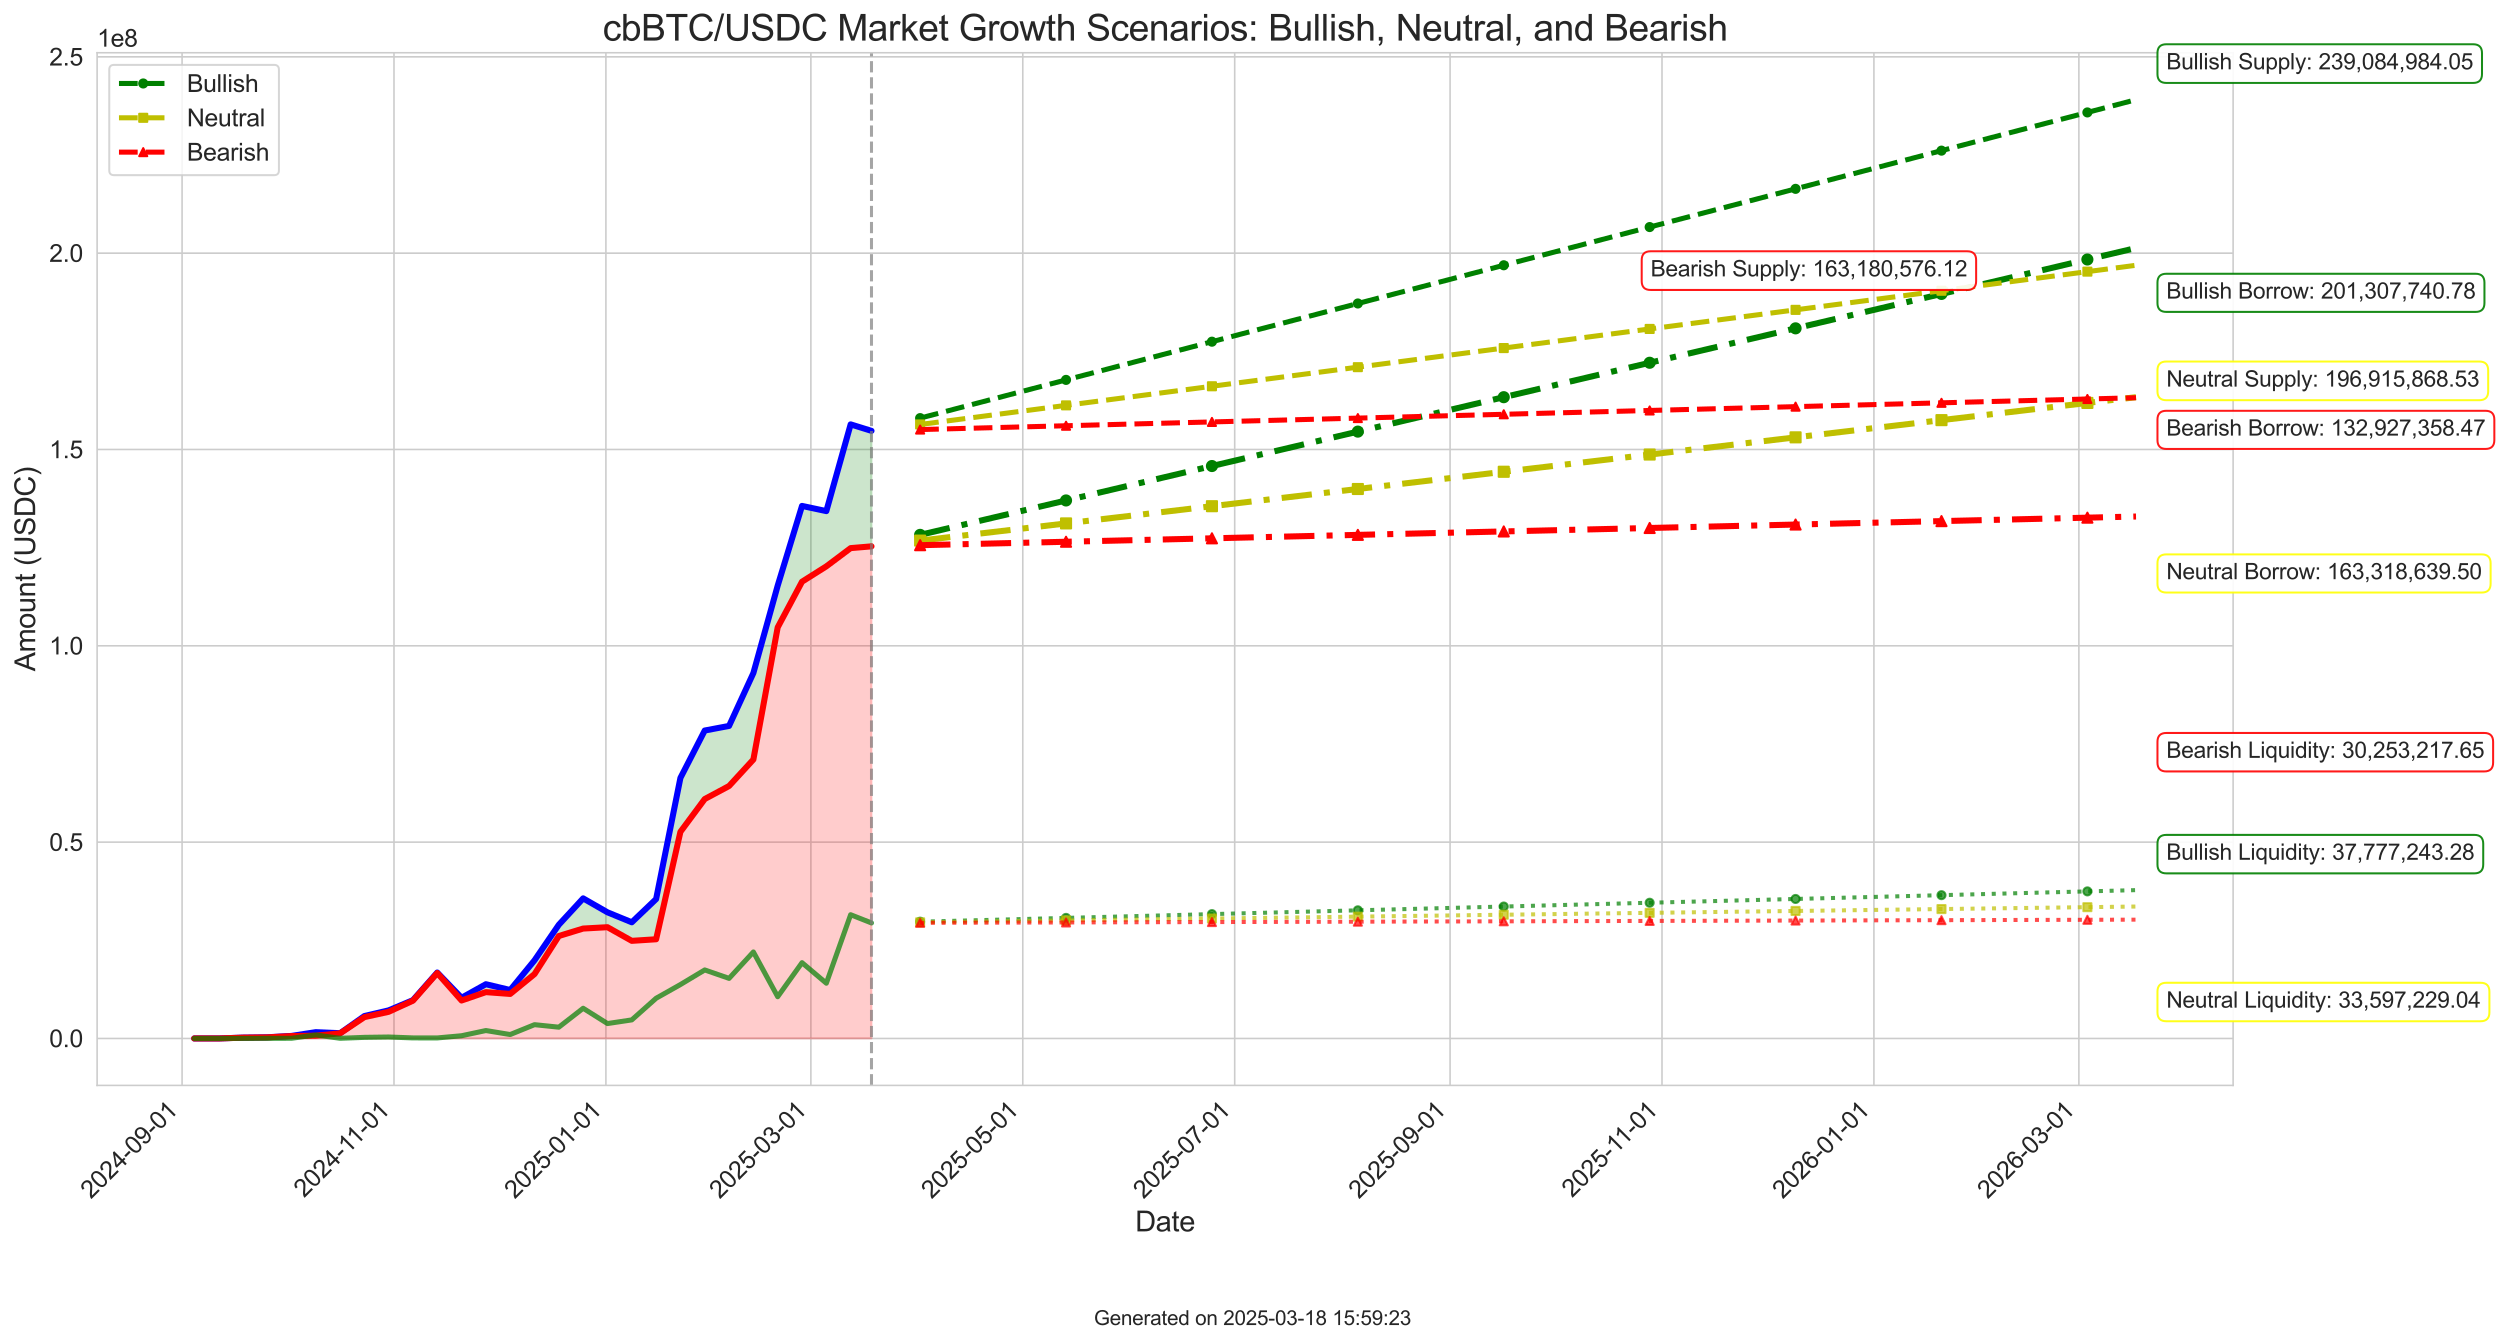 <?xml version="1.0" encoding="utf-8" standalone="no"?>
<!DOCTYPE svg PUBLIC "-//W3C//DTD SVG 1.1//EN"
  "http://www.w3.org/Graphics/SVG/1.1/DTD/svg11.dtd">
<svg xmlns:xlink="http://www.w3.org/1999/xlink" width="1236.051pt" height="664.312pt" viewBox="0 0 1236.051 664.312" xmlns="http://www.w3.org/2000/svg" version="1.1">
 <defs>
  <style type="text/css">*{stroke-linejoin: round; stroke-linecap: butt}</style>
 </defs>
 <g id="figure_1">
  <g id="patch_1">
   <path d="M 0 664.312 
L 1236.051 664.312 
L 1236.051 0 
L 0 0 
z
" style="fill: #ffffff"/>
  </g>
  <g id="axes_1">
   <g id="patch_2">
    <path d="M 48.018 536.639 
L 1104.096 536.639 
L 1104.096 26.084 
L 48.018 26.084 
z
" style="fill: #ffffff"/>
   </g>
   <g id="matplotlib.axis_1">
    <g id="xtick_1">
     <g id="line2d_1">
      <path d="M 90.024 536.639 
L 90.024 26.084 
" clip-path="url(#pb2be6c5886)" style="fill: none; stroke: #cccccc; stroke-width: 0.8; stroke-linecap: round"/>
     </g>
     <g id="text_1">
      <!-- 2024-09-01 -->
      <g style="fill: #262626" transform="translate(44.938 593.112) rotate(-45) scale(0.12 -0.12)">
       <defs>
        <path id="ArialMT-32" d="M 3222 541 
L 3222 0 
L 194 0 
Q 188 203 259 391 
Q 375 700 629 1000 
Q 884 1300 1366 1694 
Q 2113 2306 2375 2664 
Q 2638 3022 2638 3341 
Q 2638 3675 2398 3904 
Q 2159 4134 1775 4134 
Q 1369 4134 1125 3890 
Q 881 3647 878 3216 
L 300 3275 
Q 359 3922 746 4261 
Q 1134 4600 1788 4600 
Q 2447 4600 2831 4234 
Q 3216 3869 3216 3328 
Q 3216 3053 3103 2787 
Q 2991 2522 2730 2228 
Q 2469 1934 1863 1422 
Q 1356 997 1212 845 
Q 1069 694 975 541 
L 3222 541 
z
" transform="scale(0.016)"/>
        <path id="ArialMT-30" d="M 266 2259 
Q 266 3072 433 3567 
Q 600 4063 929 4331 
Q 1259 4600 1759 4600 
Q 2128 4600 2406 4451 
Q 2684 4303 2865 4023 
Q 3047 3744 3150 3342 
Q 3253 2941 3253 2259 
Q 3253 1453 3087 958 
Q 2922 463 2592 192 
Q 2263 -78 1759 -78 
Q 1097 -78 719 397 
Q 266 969 266 2259 
z
M 844 2259 
Q 844 1131 1108 757 
Q 1372 384 1759 384 
Q 2147 384 2411 759 
Q 2675 1134 2675 2259 
Q 2675 3391 2411 3762 
Q 2147 4134 1753 4134 
Q 1366 4134 1134 3806 
Q 844 3388 844 2259 
z
" transform="scale(0.016)"/>
        <path id="ArialMT-34" d="M 2069 0 
L 2069 1097 
L 81 1097 
L 81 1613 
L 2172 4581 
L 2631 4581 
L 2631 1613 
L 3250 1613 
L 3250 1097 
L 2631 1097 
L 2631 0 
L 2069 0 
z
M 2069 1613 
L 2069 3678 
L 634 1613 
L 2069 1613 
z
" transform="scale(0.016)"/>
        <path id="ArialMT-2d" d="M 203 1375 
L 203 1941 
L 1931 1941 
L 1931 1375 
L 203 1375 
z
" transform="scale(0.016)"/>
        <path id="ArialMT-39" d="M 350 1059 
L 891 1109 
Q 959 728 1153 556 
Q 1347 384 1650 384 
Q 1909 384 2104 503 
Q 2300 622 2425 820 
Q 2550 1019 2634 1356 
Q 2719 1694 2719 2044 
Q 2719 2081 2716 2156 
Q 2547 1888 2255 1720 
Q 1963 1553 1622 1553 
Q 1053 1553 659 1965 
Q 266 2378 266 3053 
Q 266 3750 677 4175 
Q 1088 4600 1706 4600 
Q 2153 4600 2523 4359 
Q 2894 4119 3086 3673 
Q 3278 3228 3278 2384 
Q 3278 1506 3087 986 
Q 2897 466 2520 194 
Q 2144 -78 1638 -78 
Q 1100 -78 759 220 
Q 419 519 350 1059 
z
M 2653 3081 
Q 2653 3566 2395 3850 
Q 2138 4134 1775 4134 
Q 1400 4134 1122 3828 
Q 844 3522 844 3034 
Q 844 2597 1108 2323 
Q 1372 2050 1759 2050 
Q 2150 2050 2401 2323 
Q 2653 2597 2653 3081 
z
" transform="scale(0.016)"/>
        <path id="ArialMT-31" d="M 2384 0 
L 1822 0 
L 1822 3584 
Q 1619 3391 1289 3197 
Q 959 3003 697 2906 
L 697 3450 
Q 1169 3672 1522 3987 
Q 1875 4303 2022 4600 
L 2384 4600 
L 2384 0 
z
" transform="scale(0.016)"/>
       </defs>
       <use xlink:href="#ArialMT-32"/>
       <use xlink:href="#ArialMT-30" x="55.615"/>
       <use xlink:href="#ArialMT-32" x="111.23"/>
       <use xlink:href="#ArialMT-34" x="166.846"/>
       <use xlink:href="#ArialMT-2d" x="222.461"/>
       <use xlink:href="#ArialMT-30" x="255.762"/>
       <use xlink:href="#ArialMT-39" x="311.377"/>
       <use xlink:href="#ArialMT-2d" x="366.992"/>
       <use xlink:href="#ArialMT-30" x="400.293"/>
       <use xlink:href="#ArialMT-31" x="455.908"/>
      </g>
     </g>
    </g>
    <g id="xtick_2">
     <g id="line2d_2">
      <path d="M 194.798 536.639 
L 194.798 26.084 
" clip-path="url(#pb2be6c5886)" style="fill: none; stroke: #cccccc; stroke-width: 0.8; stroke-linecap: round"/>
     </g>
     <g id="text_2">
      <!-- 2024-11-01 -->
      <g style="fill: #262626" transform="translate(150.338 592.486) rotate(-45) scale(0.12 -0.12)">
       <use xlink:href="#ArialMT-32"/>
       <use xlink:href="#ArialMT-30" x="55.615"/>
       <use xlink:href="#ArialMT-32" x="111.23"/>
       <use xlink:href="#ArialMT-34" x="166.846"/>
       <use xlink:href="#ArialMT-2d" x="222.461"/>
       <use xlink:href="#ArialMT-31" x="255.762"/>
       <use xlink:href="#ArialMT-31" x="304.002"/>
       <use xlink:href="#ArialMT-2d" x="359.617"/>
       <use xlink:href="#ArialMT-30" x="392.918"/>
       <use xlink:href="#ArialMT-31" x="448.533"/>
      </g>
     </g>
    </g>
    <g id="xtick_3">
     <g id="line2d_3">
      <path d="M 299.572 536.639 
L 299.572 26.084 
" clip-path="url(#pb2be6c5886)" style="fill: none; stroke: #cccccc; stroke-width: 0.8; stroke-linecap: round"/>
     </g>
     <g id="text_3">
      <!-- 2025-01-01 -->
      <g style="fill: #262626" transform="translate(254.486 593.112) rotate(-45) scale(0.12 -0.12)">
       <defs>
        <path id="ArialMT-35" d="M 266 1200 
L 856 1250 
Q 922 819 1161 601 
Q 1400 384 1738 384 
Q 2144 384 2425 690 
Q 2706 997 2706 1503 
Q 2706 1984 2436 2262 
Q 2166 2541 1728 2541 
Q 1456 2541 1237 2417 
Q 1019 2294 894 2097 
L 366 2166 
L 809 4519 
L 3088 4519 
L 3088 3981 
L 1259 3981 
L 1013 2750 
Q 1425 3038 1878 3038 
Q 2478 3038 2890 2622 
Q 3303 2206 3303 1553 
Q 3303 931 2941 478 
Q 2500 -78 1738 -78 
Q 1113 -78 717 272 
Q 322 622 266 1200 
z
" transform="scale(0.016)"/>
       </defs>
       <use xlink:href="#ArialMT-32"/>
       <use xlink:href="#ArialMT-30" x="55.615"/>
       <use xlink:href="#ArialMT-32" x="111.23"/>
       <use xlink:href="#ArialMT-35" x="166.846"/>
       <use xlink:href="#ArialMT-2d" x="222.461"/>
       <use xlink:href="#ArialMT-30" x="255.762"/>
       <use xlink:href="#ArialMT-31" x="311.377"/>
       <use xlink:href="#ArialMT-2d" x="366.992"/>
       <use xlink:href="#ArialMT-30" x="400.293"/>
       <use xlink:href="#ArialMT-31" x="455.908"/>
      </g>
     </g>
    </g>
    <g id="xtick_4">
     <g id="line2d_4">
      <path d="M 400.911 536.639 
L 400.911 26.084 
" clip-path="url(#pb2be6c5886)" style="fill: none; stroke: #cccccc; stroke-width: 0.8; stroke-linecap: round"/>
     </g>
     <g id="text_4">
      <!-- 2025-03-01 -->
      <g style="fill: #262626" transform="translate(355.825 593.112) rotate(-45) scale(0.12 -0.12)">
       <defs>
        <path id="ArialMT-33" d="M 269 1209 
L 831 1284 
Q 928 806 1161 595 
Q 1394 384 1728 384 
Q 2125 384 2398 659 
Q 2672 934 2672 1341 
Q 2672 1728 2419 1979 
Q 2166 2231 1775 2231 
Q 1616 2231 1378 2169 
L 1441 2663 
Q 1497 2656 1531 2656 
Q 1891 2656 2178 2843 
Q 2466 3031 2466 3422 
Q 2466 3731 2256 3934 
Q 2047 4138 1716 4138 
Q 1388 4138 1169 3931 
Q 950 3725 888 3313 
L 325 3413 
Q 428 3978 793 4289 
Q 1159 4600 1703 4600 
Q 2078 4600 2393 4439 
Q 2709 4278 2876 4000 
Q 3044 3722 3044 3409 
Q 3044 3113 2884 2869 
Q 2725 2625 2413 2481 
Q 2819 2388 3044 2092 
Q 3269 1797 3269 1353 
Q 3269 753 2831 336 
Q 2394 -81 1725 -81 
Q 1122 -81 723 278 
Q 325 638 269 1209 
z
" transform="scale(0.016)"/>
       </defs>
       <use xlink:href="#ArialMT-32"/>
       <use xlink:href="#ArialMT-30" x="55.615"/>
       <use xlink:href="#ArialMT-32" x="111.23"/>
       <use xlink:href="#ArialMT-35" x="166.846"/>
       <use xlink:href="#ArialMT-2d" x="222.461"/>
       <use xlink:href="#ArialMT-30" x="255.762"/>
       <use xlink:href="#ArialMT-33" x="311.377"/>
       <use xlink:href="#ArialMT-2d" x="366.992"/>
       <use xlink:href="#ArialMT-30" x="400.293"/>
       <use xlink:href="#ArialMT-31" x="455.908"/>
      </g>
     </g>
    </g>
    <g id="xtick_5">
     <g id="line2d_5">
      <path d="M 505.685 536.639 
L 505.685 26.084 
" clip-path="url(#pb2be6c5886)" style="fill: none; stroke: #cccccc; stroke-width: 0.8; stroke-linecap: round"/>
     </g>
     <g id="text_5">
      <!-- 2025-05-01 -->
      <g style="fill: #262626" transform="translate(460.599 593.112) rotate(-45) scale(0.12 -0.12)">
       <use xlink:href="#ArialMT-32"/>
       <use xlink:href="#ArialMT-30" x="55.615"/>
       <use xlink:href="#ArialMT-32" x="111.23"/>
       <use xlink:href="#ArialMT-35" x="166.846"/>
       <use xlink:href="#ArialMT-2d" x="222.461"/>
       <use xlink:href="#ArialMT-30" x="255.762"/>
       <use xlink:href="#ArialMT-35" x="311.377"/>
       <use xlink:href="#ArialMT-2d" x="366.992"/>
       <use xlink:href="#ArialMT-30" x="400.293"/>
       <use xlink:href="#ArialMT-31" x="455.908"/>
      </g>
     </g>
    </g>
    <g id="xtick_6">
     <g id="line2d_6">
      <path d="M 610.459 536.639 
L 610.459 26.084 
" clip-path="url(#pb2be6c5886)" style="fill: none; stroke: #cccccc; stroke-width: 0.8; stroke-linecap: round"/>
     </g>
     <g id="text_6">
      <!-- 2025-07-01 -->
      <g style="fill: #262626" transform="translate(565.373 593.112) rotate(-45) scale(0.12 -0.12)">
       <defs>
        <path id="ArialMT-37" d="M 303 3981 
L 303 4522 
L 3269 4522 
L 3269 4084 
Q 2831 3619 2401 2847 
Q 1972 2075 1738 1259 
Q 1569 684 1522 0 
L 944 0 
Q 953 541 1156 1306 
Q 1359 2072 1739 2783 
Q 2119 3494 2547 3981 
L 303 3981 
z
" transform="scale(0.016)"/>
       </defs>
       <use xlink:href="#ArialMT-32"/>
       <use xlink:href="#ArialMT-30" x="55.615"/>
       <use xlink:href="#ArialMT-32" x="111.23"/>
       <use xlink:href="#ArialMT-35" x="166.846"/>
       <use xlink:href="#ArialMT-2d" x="222.461"/>
       <use xlink:href="#ArialMT-30" x="255.762"/>
       <use xlink:href="#ArialMT-37" x="311.377"/>
       <use xlink:href="#ArialMT-2d" x="366.992"/>
       <use xlink:href="#ArialMT-30" x="400.293"/>
       <use xlink:href="#ArialMT-31" x="455.908"/>
      </g>
     </g>
    </g>
    <g id="xtick_7">
     <g id="line2d_7">
      <path d="M 716.951 536.639 
L 716.951 26.084 
" clip-path="url(#pb2be6c5886)" style="fill: none; stroke: #cccccc; stroke-width: 0.8; stroke-linecap: round"/>
     </g>
     <g id="text_7">
      <!-- 2025-09-01 -->
      <g style="fill: #262626" transform="translate(671.865 593.112) rotate(-45) scale(0.12 -0.12)">
       <use xlink:href="#ArialMT-32"/>
       <use xlink:href="#ArialMT-30" x="55.615"/>
       <use xlink:href="#ArialMT-32" x="111.23"/>
       <use xlink:href="#ArialMT-35" x="166.846"/>
       <use xlink:href="#ArialMT-2d" x="222.461"/>
       <use xlink:href="#ArialMT-30" x="255.762"/>
       <use xlink:href="#ArialMT-39" x="311.377"/>
       <use xlink:href="#ArialMT-2d" x="366.992"/>
       <use xlink:href="#ArialMT-30" x="400.293"/>
       <use xlink:href="#ArialMT-31" x="455.908"/>
      </g>
     </g>
    </g>
    <g id="xtick_8">
     <g id="line2d_8">
      <path d="M 821.725 536.639 
L 821.725 26.084 
" clip-path="url(#pb2be6c5886)" style="fill: none; stroke: #cccccc; stroke-width: 0.8; stroke-linecap: round"/>
     </g>
     <g id="text_8">
      <!-- 2025-11-01 -->
      <g style="fill: #262626" transform="translate(777.265 592.486) rotate(-45) scale(0.12 -0.12)">
       <use xlink:href="#ArialMT-32"/>
       <use xlink:href="#ArialMT-30" x="55.615"/>
       <use xlink:href="#ArialMT-32" x="111.23"/>
       <use xlink:href="#ArialMT-35" x="166.846"/>
       <use xlink:href="#ArialMT-2d" x="222.461"/>
       <use xlink:href="#ArialMT-31" x="255.762"/>
       <use xlink:href="#ArialMT-31" x="304.002"/>
       <use xlink:href="#ArialMT-2d" x="359.617"/>
       <use xlink:href="#ArialMT-30" x="392.918"/>
       <use xlink:href="#ArialMT-31" x="448.533"/>
      </g>
     </g>
    </g>
    <g id="xtick_9">
     <g id="line2d_9">
      <path d="M 926.499 536.639 
L 926.499 26.084 
" clip-path="url(#pb2be6c5886)" style="fill: none; stroke: #cccccc; stroke-width: 0.8; stroke-linecap: round"/>
     </g>
     <g id="text_9">
      <!-- 2026-01-01 -->
      <g style="fill: #262626" transform="translate(881.413 593.112) rotate(-45) scale(0.12 -0.12)">
       <defs>
        <path id="ArialMT-36" d="M 3184 3459 
L 2625 3416 
Q 2550 3747 2413 3897 
Q 2184 4138 1850 4138 
Q 1581 4138 1378 3988 
Q 1113 3794 959 3422 
Q 806 3050 800 2363 
Q 1003 2672 1297 2822 
Q 1591 2972 1913 2972 
Q 2475 2972 2870 2558 
Q 3266 2144 3266 1488 
Q 3266 1056 3080 686 
Q 2894 316 2569 119 
Q 2244 -78 1831 -78 
Q 1128 -78 684 439 
Q 241 956 241 2144 
Q 241 3472 731 4075 
Q 1159 4600 1884 4600 
Q 2425 4600 2770 4297 
Q 3116 3994 3184 3459 
z
M 888 1484 
Q 888 1194 1011 928 
Q 1134 663 1356 523 
Q 1578 384 1822 384 
Q 2178 384 2434 671 
Q 2691 959 2691 1453 
Q 2691 1928 2437 2201 
Q 2184 2475 1800 2475 
Q 1419 2475 1153 2201 
Q 888 1928 888 1484 
z
" transform="scale(0.016)"/>
       </defs>
       <use xlink:href="#ArialMT-32"/>
       <use xlink:href="#ArialMT-30" x="55.615"/>
       <use xlink:href="#ArialMT-32" x="111.23"/>
       <use xlink:href="#ArialMT-36" x="166.846"/>
       <use xlink:href="#ArialMT-2d" x="222.461"/>
       <use xlink:href="#ArialMT-30" x="255.762"/>
       <use xlink:href="#ArialMT-31" x="311.377"/>
       <use xlink:href="#ArialMT-2d" x="366.992"/>
       <use xlink:href="#ArialMT-30" x="400.293"/>
       <use xlink:href="#ArialMT-31" x="455.908"/>
      </g>
     </g>
    </g>
    <g id="xtick_10">
     <g id="line2d_10">
      <path d="M 1027.838 536.639 
L 1027.838 26.084 
" clip-path="url(#pb2be6c5886)" style="fill: none; stroke: #cccccc; stroke-width: 0.8; stroke-linecap: round"/>
     </g>
     <g id="text_10">
      <!-- 2026-03-01 -->
      <g style="fill: #262626" transform="translate(982.752 593.112) rotate(-45) scale(0.12 -0.12)">
       <use xlink:href="#ArialMT-32"/>
       <use xlink:href="#ArialMT-30" x="55.615"/>
       <use xlink:href="#ArialMT-32" x="111.23"/>
       <use xlink:href="#ArialMT-36" x="166.846"/>
       <use xlink:href="#ArialMT-2d" x="222.461"/>
       <use xlink:href="#ArialMT-30" x="255.762"/>
       <use xlink:href="#ArialMT-33" x="311.377"/>
       <use xlink:href="#ArialMT-2d" x="366.992"/>
       <use xlink:href="#ArialMT-30" x="400.293"/>
       <use xlink:href="#ArialMT-31" x="455.908"/>
      </g>
     </g>
    </g>
    <g id="text_11">
     <!-- Date -->
     <g style="fill: #262626" transform="translate(561.272 608.819) scale(0.14 -0.14)">
      <defs>
       <path id="ArialMT-44" d="M 494 0 
L 494 4581 
L 2072 4581 
Q 2606 4581 2888 4516 
Q 3281 4425 3559 4188 
Q 3922 3881 4101 3404 
Q 4281 2928 4281 2316 
Q 4281 1794 4159 1391 
Q 4038 988 3847 723 
Q 3656 459 3429 307 
Q 3203 156 2883 78 
Q 2563 0 2147 0 
L 494 0 
z
M 1100 541 
L 2078 541 
Q 2531 541 2789 625 
Q 3047 709 3200 863 
Q 3416 1078 3536 1442 
Q 3656 1806 3656 2325 
Q 3656 3044 3420 3430 
Q 3184 3816 2847 3947 
Q 2603 4041 2063 4041 
L 1100 4041 
L 1100 541 
z
" transform="scale(0.016)"/>
       <path id="ArialMT-61" d="M 2588 409 
Q 2275 144 1986 34 
Q 1697 -75 1366 -75 
Q 819 -75 525 192 
Q 231 459 231 875 
Q 231 1119 342 1320 
Q 453 1522 633 1644 
Q 813 1766 1038 1828 
Q 1203 1872 1538 1913 
Q 2219 1994 2541 2106 
Q 2544 2222 2544 2253 
Q 2544 2597 2384 2738 
Q 2169 2928 1744 2928 
Q 1347 2928 1158 2789 
Q 969 2650 878 2297 
L 328 2372 
Q 403 2725 575 2942 
Q 747 3159 1072 3276 
Q 1397 3394 1825 3394 
Q 2250 3394 2515 3294 
Q 2781 3194 2906 3042 
Q 3031 2891 3081 2659 
Q 3109 2516 3109 2141 
L 3109 1391 
Q 3109 606 3145 398 
Q 3181 191 3288 0 
L 2700 0 
Q 2613 175 2588 409 
z
M 2541 1666 
Q 2234 1541 1622 1453 
Q 1275 1403 1131 1340 
Q 988 1278 909 1158 
Q 831 1038 831 891 
Q 831 666 1001 516 
Q 1172 366 1500 366 
Q 1825 366 2078 508 
Q 2331 650 2450 897 
Q 2541 1088 2541 1459 
L 2541 1666 
z
" transform="scale(0.016)"/>
       <path id="ArialMT-74" d="M 1650 503 
L 1731 6 
Q 1494 -44 1306 -44 
Q 1000 -44 831 53 
Q 663 150 594 308 
Q 525 466 525 972 
L 525 2881 
L 113 2881 
L 113 3319 
L 525 3319 
L 525 4141 
L 1084 4478 
L 1084 3319 
L 1650 3319 
L 1650 2881 
L 1084 2881 
L 1084 941 
Q 1084 700 1114 631 
Q 1144 563 1211 522 
Q 1278 481 1403 481 
Q 1497 481 1650 503 
z
" transform="scale(0.016)"/>
       <path id="ArialMT-65" d="M 2694 1069 
L 3275 997 
Q 3138 488 2766 206 
Q 2394 -75 1816 -75 
Q 1088 -75 661 373 
Q 234 822 234 1631 
Q 234 2469 665 2931 
Q 1097 3394 1784 3394 
Q 2450 3394 2872 2941 
Q 3294 2488 3294 1666 
Q 3294 1616 3291 1516 
L 816 1516 
Q 847 969 1125 678 
Q 1403 388 1819 388 
Q 2128 388 2347 550 
Q 2566 713 2694 1069 
z
M 847 1978 
L 2700 1978 
Q 2663 2397 2488 2606 
Q 2219 2931 1791 2931 
Q 1403 2931 1139 2672 
Q 875 2413 847 1978 
z
" transform="scale(0.016)"/>
      </defs>
      <use xlink:href="#ArialMT-44"/>
      <use xlink:href="#ArialMT-61" x="72.217"/>
      <use xlink:href="#ArialMT-74" x="127.832"/>
      <use xlink:href="#ArialMT-65" x="155.615"/>
     </g>
    </g>
   </g>
   <g id="matplotlib.axis_2">
    <g id="ytick_1">
     <g id="line2d_11">
      <path d="M 48.018 513.432 
L 1104.096 513.432 
" clip-path="url(#pb2be6c5886)" style="fill: none; stroke: #cccccc; stroke-width: 0.8; stroke-linecap: round"/>
     </g>
     <g id="text_12">
      <!-- 0.0 -->
      <g style="fill: #262626" transform="translate(24.338 517.726) scale(0.12 -0.12)">
       <defs>
        <path id="ArialMT-2e" d="M 581 0 
L 581 641 
L 1222 641 
L 1222 0 
L 581 0 
z
" transform="scale(0.016)"/>
       </defs>
       <use xlink:href="#ArialMT-30"/>
       <use xlink:href="#ArialMT-2e" x="55.615"/>
       <use xlink:href="#ArialMT-30" x="83.398"/>
      </g>
     </g>
    </g>
    <g id="ytick_2">
     <g id="line2d_12">
      <path d="M 48.018 416.366 
L 1104.096 416.366 
" clip-path="url(#pb2be6c5886)" style="fill: none; stroke: #cccccc; stroke-width: 0.8; stroke-linecap: round"/>
     </g>
     <g id="text_13">
      <!-- 0.5 -->
      <g style="fill: #262626" transform="translate(24.338 420.66) scale(0.12 -0.12)">
       <use xlink:href="#ArialMT-30"/>
       <use xlink:href="#ArialMT-2e" x="55.615"/>
       <use xlink:href="#ArialMT-35" x="83.398"/>
      </g>
     </g>
    </g>
    <g id="ytick_3">
     <g id="line2d_13">
      <path d="M 48.018 319.3 
L 1104.096 319.3 
" clip-path="url(#pb2be6c5886)" style="fill: none; stroke: #cccccc; stroke-width: 0.8; stroke-linecap: round"/>
     </g>
     <g id="text_14">
      <!-- 1.0 -->
      <g style="fill: #262626" transform="translate(24.338 323.594) scale(0.12 -0.12)">
       <use xlink:href="#ArialMT-31"/>
       <use xlink:href="#ArialMT-2e" x="55.615"/>
       <use xlink:href="#ArialMT-30" x="83.398"/>
      </g>
     </g>
    </g>
    <g id="ytick_4">
     <g id="line2d_14">
      <path d="M 48.018 222.234 
L 1104.096 222.234 
" clip-path="url(#pb2be6c5886)" style="fill: none; stroke: #cccccc; stroke-width: 0.8; stroke-linecap: round"/>
     </g>
     <g id="text_15">
      <!-- 1.5 -->
      <g style="fill: #262626" transform="translate(24.338 226.528) scale(0.12 -0.12)">
       <use xlink:href="#ArialMT-31"/>
       <use xlink:href="#ArialMT-2e" x="55.615"/>
       <use xlink:href="#ArialMT-35" x="83.398"/>
      </g>
     </g>
    </g>
    <g id="ytick_5">
     <g id="line2d_15">
      <path d="M 48.018 125.168 
L 1104.096 125.168 
" clip-path="url(#pb2be6c5886)" style="fill: none; stroke: #cccccc; stroke-width: 0.8; stroke-linecap: round"/>
     </g>
     <g id="text_16">
      <!-- 2.0 -->
      <g style="fill: #262626" transform="translate(24.338 129.462) scale(0.12 -0.12)">
       <use xlink:href="#ArialMT-32"/>
       <use xlink:href="#ArialMT-2e" x="55.615"/>
       <use xlink:href="#ArialMT-30" x="83.398"/>
      </g>
     </g>
    </g>
    <g id="ytick_6">
     <g id="line2d_16">
      <path d="M 48.018 28.102 
L 1104.096 28.102 
" clip-path="url(#pb2be6c5886)" style="fill: none; stroke: #cccccc; stroke-width: 0.8; stroke-linecap: round"/>
     </g>
     <g id="text_17">
      <!-- 2.5 -->
      <g style="fill: #262626" transform="translate(24.338 32.396) scale(0.12 -0.12)">
       <use xlink:href="#ArialMT-32"/>
       <use xlink:href="#ArialMT-2e" x="55.615"/>
       <use xlink:href="#ArialMT-35" x="83.398"/>
      </g>
     </g>
    </g>
    <g id="text_18">
     <!-- Amount (USDC) -->
     <g style="fill: #262626" transform="translate(17.392 331.925) rotate(-90) scale(0.14 -0.14)">
      <defs>
       <path id="ArialMT-41" d="M -9 0 
L 1750 4581 
L 2403 4581 
L 4278 0 
L 3588 0 
L 3053 1388 
L 1138 1388 
L 634 0 
L -9 0 
z
M 1313 1881 
L 2866 1881 
L 2388 3150 
Q 2169 3728 2063 4100 
Q 1975 3659 1816 3225 
L 1313 1881 
z
" transform="scale(0.016)"/>
       <path id="ArialMT-6d" d="M 422 0 
L 422 3319 
L 925 3319 
L 925 2853 
Q 1081 3097 1340 3245 
Q 1600 3394 1931 3394 
Q 2300 3394 2536 3241 
Q 2772 3088 2869 2813 
Q 3263 3394 3894 3394 
Q 4388 3394 4653 3120 
Q 4919 2847 4919 2278 
L 4919 0 
L 4359 0 
L 4359 2091 
Q 4359 2428 4304 2576 
Q 4250 2725 4106 2815 
Q 3963 2906 3769 2906 
Q 3419 2906 3187 2673 
Q 2956 2441 2956 1928 
L 2956 0 
L 2394 0 
L 2394 2156 
Q 2394 2531 2256 2718 
Q 2119 2906 1806 2906 
Q 1569 2906 1367 2781 
Q 1166 2656 1075 2415 
Q 984 2175 984 1722 
L 984 0 
L 422 0 
z
" transform="scale(0.016)"/>
       <path id="ArialMT-6f" d="M 213 1659 
Q 213 2581 725 3025 
Q 1153 3394 1769 3394 
Q 2453 3394 2887 2945 
Q 3322 2497 3322 1706 
Q 3322 1066 3130 698 
Q 2938 331 2570 128 
Q 2203 -75 1769 -75 
Q 1072 -75 642 372 
Q 213 819 213 1659 
z
M 791 1659 
Q 791 1022 1069 705 
Q 1347 388 1769 388 
Q 2188 388 2466 706 
Q 2744 1025 2744 1678 
Q 2744 2294 2464 2611 
Q 2184 2928 1769 2928 
Q 1347 2928 1069 2612 
Q 791 2297 791 1659 
z
" transform="scale(0.016)"/>
       <path id="ArialMT-75" d="M 2597 0 
L 2597 488 
Q 2209 -75 1544 -75 
Q 1250 -75 995 37 
Q 741 150 617 320 
Q 494 491 444 738 
Q 409 903 409 1263 
L 409 3319 
L 972 3319 
L 972 1478 
Q 972 1038 1006 884 
Q 1059 663 1231 536 
Q 1403 409 1656 409 
Q 1909 409 2131 539 
Q 2353 669 2445 892 
Q 2538 1116 2538 1541 
L 2538 3319 
L 3100 3319 
L 3100 0 
L 2597 0 
z
" transform="scale(0.016)"/>
       <path id="ArialMT-6e" d="M 422 0 
L 422 3319 
L 928 3319 
L 928 2847 
Q 1294 3394 1984 3394 
Q 2284 3394 2536 3286 
Q 2788 3178 2913 3003 
Q 3038 2828 3088 2588 
Q 3119 2431 3119 2041 
L 3119 0 
L 2556 0 
L 2556 2019 
Q 2556 2363 2490 2533 
Q 2425 2703 2258 2804 
Q 2091 2906 1866 2906 
Q 1506 2906 1245 2678 
Q 984 2450 984 1813 
L 984 0 
L 422 0 
z
" transform="scale(0.016)"/>
       <path id="ArialMT-20" transform="scale(0.016)"/>
       <path id="ArialMT-28" d="M 1497 -1347 
Q 1031 -759 709 28 
Q 388 816 388 1659 
Q 388 2403 628 3084 
Q 909 3875 1497 4659 
L 1900 4659 
Q 1522 4009 1400 3731 
Q 1209 3300 1100 2831 
Q 966 2247 966 1656 
Q 966 153 1900 -1347 
L 1497 -1347 
z
" transform="scale(0.016)"/>
       <path id="ArialMT-55" d="M 3500 4581 
L 4106 4581 
L 4106 1934 
Q 4106 1244 3950 837 
Q 3794 431 3386 176 
Q 2978 -78 2316 -78 
Q 1672 -78 1262 144 
Q 853 366 678 786 
Q 503 1206 503 1934 
L 503 4581 
L 1109 4581 
L 1109 1938 
Q 1109 1341 1220 1058 
Q 1331 775 1601 622 
Q 1872 469 2263 469 
Q 2931 469 3215 772 
Q 3500 1075 3500 1938 
L 3500 4581 
z
" transform="scale(0.016)"/>
       <path id="ArialMT-53" d="M 288 1472 
L 859 1522 
Q 900 1178 1048 958 
Q 1197 738 1509 602 
Q 1822 466 2213 466 
Q 2559 466 2825 569 
Q 3091 672 3220 851 
Q 3350 1031 3350 1244 
Q 3350 1459 3225 1620 
Q 3100 1781 2813 1891 
Q 2628 1963 1997 2114 
Q 1366 2266 1113 2400 
Q 784 2572 623 2826 
Q 463 3081 463 3397 
Q 463 3744 659 4045 
Q 856 4347 1234 4503 
Q 1613 4659 2075 4659 
Q 2584 4659 2973 4495 
Q 3363 4331 3572 4012 
Q 3781 3694 3797 3291 
L 3216 3247 
Q 3169 3681 2898 3903 
Q 2628 4125 2100 4125 
Q 1550 4125 1298 3923 
Q 1047 3722 1047 3438 
Q 1047 3191 1225 3031 
Q 1400 2872 2139 2705 
Q 2878 2538 3153 2413 
Q 3553 2228 3743 1945 
Q 3934 1663 3934 1294 
Q 3934 928 3725 604 
Q 3516 281 3123 101 
Q 2731 -78 2241 -78 
Q 1619 -78 1198 103 
Q 778 284 539 648 
Q 300 1013 288 1472 
z
" transform="scale(0.016)"/>
       <path id="ArialMT-43" d="M 3763 1606 
L 4369 1453 
Q 4178 706 3683 314 
Q 3188 -78 2472 -78 
Q 1731 -78 1267 223 
Q 803 525 561 1097 
Q 319 1669 319 2325 
Q 319 3041 592 3573 
Q 866 4106 1370 4382 
Q 1875 4659 2481 4659 
Q 3169 4659 3637 4309 
Q 4106 3959 4291 3325 
L 3694 3184 
Q 3534 3684 3231 3912 
Q 2928 4141 2469 4141 
Q 1941 4141 1586 3887 
Q 1231 3634 1087 3207 
Q 944 2781 944 2328 
Q 944 1744 1114 1308 
Q 1284 872 1643 656 
Q 2003 441 2422 441 
Q 2931 441 3284 734 
Q 3638 1028 3763 1606 
z
" transform="scale(0.016)"/>
       <path id="ArialMT-29" d="M 791 -1347 
L 388 -1347 
Q 1322 153 1322 1656 
Q 1322 2244 1188 2822 
Q 1081 3291 891 3722 
Q 769 4003 388 4659 
L 791 4659 
Q 1378 3875 1659 3084 
Q 1900 2403 1900 1659 
Q 1900 816 1576 28 
Q 1253 -759 791 -1347 
z
" transform="scale(0.016)"/>
      </defs>
      <use xlink:href="#ArialMT-41"/>
      <use xlink:href="#ArialMT-6d" x="66.699"/>
      <use xlink:href="#ArialMT-6f" x="150"/>
      <use xlink:href="#ArialMT-75" x="205.615"/>
      <use xlink:href="#ArialMT-6e" x="261.23"/>
      <use xlink:href="#ArialMT-74" x="316.846"/>
      <use xlink:href="#ArialMT-20" x="344.629"/>
      <use xlink:href="#ArialMT-28" x="372.412"/>
      <use xlink:href="#ArialMT-55" x="405.713"/>
      <use xlink:href="#ArialMT-53" x="477.93"/>
      <use xlink:href="#ArialMT-44" x="544.629"/>
      <use xlink:href="#ArialMT-43" x="616.846"/>
      <use xlink:href="#ArialMT-29" x="689.062"/>
     </g>
    </g>
    <g id="text_19">
     <!-- 1e8 -->
     <g style="fill: #262626" transform="translate(48.018 23.084) scale(0.12 -0.12)">
      <defs>
       <path id="ArialMT-38" d="M 1131 2484 
Q 781 2613 612 2850 
Q 444 3088 444 3419 
Q 444 3919 803 4259 
Q 1163 4600 1759 4600 
Q 2359 4600 2725 4251 
Q 3091 3903 3091 3403 
Q 3091 3084 2923 2848 
Q 2756 2613 2416 2484 
Q 2838 2347 3058 2040 
Q 3278 1734 3278 1309 
Q 3278 722 2862 322 
Q 2447 -78 1769 -78 
Q 1091 -78 675 323 
Q 259 725 259 1325 
Q 259 1772 486 2073 
Q 713 2375 1131 2484 
z
M 1019 3438 
Q 1019 3113 1228 2906 
Q 1438 2700 1772 2700 
Q 2097 2700 2305 2904 
Q 2513 3109 2513 3406 
Q 2513 3716 2298 3927 
Q 2084 4138 1766 4138 
Q 1444 4138 1231 3931 
Q 1019 3725 1019 3438 
z
M 838 1322 
Q 838 1081 952 856 
Q 1066 631 1291 507 
Q 1516 384 1775 384 
Q 2178 384 2440 643 
Q 2703 903 2703 1303 
Q 2703 1709 2433 1975 
Q 2163 2241 1756 2241 
Q 1359 2241 1098 1978 
Q 838 1716 838 1322 
z
" transform="scale(0.016)"/>
      </defs>
      <use xlink:href="#ArialMT-31"/>
      <use xlink:href="#ArialMT-65" x="55.615"/>
      <use xlink:href="#ArialMT-38" x="111.23"/>
     </g>
    </g>
   </g>
   <g id="PolyCollection_1">
    <defs>
     <path id="mc54f554252" d="M 96.022 -150.88 
L 96.022 -150.88 
L 108.045 -150.88 
L 120.068 -151.266 
L 132.091 -151.408 
L 144.115 -152.055 
L 156.138 -152.257 
L 168.161 -153.405 
L 180.185 -161.433 
L 192.136 -164.049 
L 204.159 -169.547 
L 216.183 -183.22 
L 228.206 -169.649 
L 240.229 -173.786 
L 252.253 -172.892 
L 264.276 -182.708 
L 276.299 -201.532 
L 288.322 -205.215 
L 300.346 -205.882 
L 312.369 -199.14 
L 324.392 -199.92 
L 336.415 -253.038 
L 348.439 -269.259 
L 360.462 -275.694 
L 372.485 -288.788 
L 384.508 -354.13 
L 396.532 -376.707 
L 408.555 -384.3 
L 420.578 -393.312 
L 430.882 -394.185 
L 430.882 -150.88 
L 430.882 -150.88 
L 420.578 -150.88 
L 408.555 -150.88 
L 396.532 -150.88 
L 384.508 -150.88 
L 372.485 -150.88 
L 360.462 -150.88 
L 348.439 -150.88 
L 336.415 -150.88 
L 324.392 -150.88 
L 312.369 -150.88 
L 300.346 -150.88 
L 288.322 -150.88 
L 276.299 -150.88 
L 264.276 -150.88 
L 252.253 -150.88 
L 240.229 -150.88 
L 228.206 -150.88 
L 216.183 -150.88 
L 204.159 -150.88 
L 192.136 -150.88 
L 180.185 -150.88 
L 168.161 -150.88 
L 156.138 -150.88 
L 144.115 -150.88 
L 132.091 -150.88 
L 120.068 -150.88 
L 108.045 -150.88 
L 96.022 -150.88 
z
" style="stroke: #ff0000; stroke-opacity: 0.2"/>
    </defs>
    <g clip-path="url(#pb2be6c5886)">
     <use xlink:href="#mc54f554252" x="0" y="664.312" style="fill: #ff0000; fill-opacity: 0.2; stroke: #ff0000; stroke-opacity: 0.2"/>
    </g>
   </g>
   <g id="PolyCollection_2">
    <defs>
     <path id="mf30841c51e" d="M 96.022 -150.88 
L 96.022 -150.88 
L 108.045 -150.88 
L 120.068 -151.295 
L 132.091 -151.457 
L 144.115 -152.132 
L 156.138 -153.99 
L 168.161 -153.481 
L 180.185 -161.974 
L 192.136 -164.764 
L 204.159 -169.82 
L 216.183 -183.477 
L 228.206 -170.991 
L 240.229 -177.698 
L 252.253 -174.827 
L 264.276 -189.52 
L 276.299 -207.105 
L 288.322 -220.138 
L 300.346 -213.247 
L 312.369 -208.315 
L 324.392 -219.79 
L 336.415 -279.685 
L 348.439 -303.13 
L 360.462 -305.396 
L 372.485 -331.547 
L 384.508 -374.766 
L 396.532 -414.173 
L 408.555 -411.612 
L 420.578 -454.488 
L 430.882 -451.293 
L 430.882 -394.185 
L 430.882 -394.185 
L 420.578 -393.312 
L 408.555 -384.3 
L 396.532 -376.707 
L 384.508 -354.13 
L 372.485 -288.788 
L 360.462 -275.694 
L 348.439 -269.259 
L 336.415 -253.038 
L 324.392 -199.92 
L 312.369 -199.14 
L 300.346 -205.882 
L 288.322 -205.215 
L 276.299 -201.532 
L 264.276 -182.708 
L 252.253 -172.892 
L 240.229 -173.786 
L 228.206 -169.649 
L 216.183 -183.22 
L 204.159 -169.547 
L 192.136 -164.049 
L 180.185 -161.433 
L 168.161 -153.405 
L 156.138 -152.257 
L 144.115 -152.055 
L 132.091 -151.408 
L 120.068 -151.266 
L 108.045 -150.88 
L 96.022 -150.88 
z
" style="stroke: #008000; stroke-opacity: 0.2"/>
    </defs>
    <g clip-path="url(#pb2be6c5886)">
     <use xlink:href="#mf30841c51e" x="0" y="664.312" style="fill: #008000; fill-opacity: 0.2; stroke: #008000; stroke-opacity: 0.2"/>
    </g>
   </g>
   <g id="line2d_17">
    <path d="M 96.022 513.432 
L 108.045 513.432 
L 120.068 513.016 
L 132.091 512.855 
L 144.115 512.179 
L 156.138 510.321 
L 168.161 510.83 
L 180.185 502.337 
L 192.136 499.548 
L 204.159 494.491 
L 216.183 480.835 
L 228.206 493.321 
L 240.229 486.613 
L 252.253 489.485 
L 264.276 474.791 
L 276.299 457.207 
L 288.322 444.173 
L 300.346 451.065 
L 312.369 455.997 
L 324.392 444.521 
L 336.415 384.626 
L 348.439 361.181 
L 360.462 358.916 
L 372.485 332.765 
L 384.508 289.546 
L 396.532 250.139 
L 408.555 252.699 
L 420.578 209.824 
L 430.882 213.019 
" clip-path="url(#pb2be6c5886)" style="fill: none; stroke: #0000ff; stroke-width: 3; stroke-linecap: round"/>
   </g>
   <g id="line2d_18">
    <path d="M 96.022 513.432 
L 108.045 513.432 
L 120.068 513.046 
L 132.091 512.904 
L 144.115 512.257 
L 156.138 512.055 
L 168.161 510.906 
L 180.185 502.879 
L 192.136 500.262 
L 204.159 494.764 
L 216.183 481.092 
L 228.206 494.662 
L 240.229 490.526 
L 252.253 491.42 
L 264.276 481.604 
L 276.299 462.78 
L 288.322 459.097 
L 300.346 458.429 
L 312.369 465.171 
L 324.392 464.392 
L 336.415 411.274 
L 348.439 395.053 
L 360.462 388.617 
L 372.485 375.524 
L 384.508 310.181 
L 396.532 287.604 
L 408.555 280.011 
L 420.578 271 
L 430.882 270.127 
" clip-path="url(#pb2be6c5886)" style="fill: none; stroke: #ff0000; stroke-width: 3; stroke-linecap: round"/>
   </g>
   <g id="line2d_19">
    <path d="M 96.022 513.432 
L 108.045 513.432 
L 120.068 513.402 
L 132.091 513.382 
L 144.115 513.354 
L 156.138 511.698 
L 168.161 513.356 
L 180.185 512.89 
L 192.136 512.717 
L 204.159 513.158 
L 216.183 513.175 
L 228.206 512.09 
L 240.229 509.519 
L 252.253 511.496 
L 264.276 506.619 
L 276.299 507.858 
L 288.322 498.508 
L 300.346 506.067 
L 312.369 504.257 
L 324.392 493.561 
L 336.415 486.784 
L 348.439 479.56 
L 360.462 483.73 
L 372.485 470.673 
L 384.508 492.796 
L 396.532 475.966 
L 408.555 486.12 
L 420.578 452.256 
L 430.882 456.323 
" clip-path="url(#pb2be6c5886)" style="fill: none; stroke: #008000; stroke-opacity: 0.7; stroke-width: 2.5; stroke-linecap: round"/>
   </g>
   <g id="line2d_20">
    <path d="M 430.882 536.639 
L 430.882 26.084 
" clip-path="url(#pb2be6c5886)" style="fill: none; stroke-dasharray: 5.55,2.4; stroke-dashoffset: 0; stroke: #808080; stroke-opacity: 0.7; stroke-width: 1.5"/>
   </g>
   <g id="line2d_21">
    <path d="M 454.929 206.721 
L 478.976 200.424 
L 503.022 194.127 
L 527.069 187.83 
L 551.115 181.533 
L 575.162 175.235 
L 599.208 168.938 
L 623.255 162.641 
L 647.301 156.344 
L 671.348 150.047 
L 695.394 143.749 
L 719.441 137.452 
L 743.487 131.155 
L 767.534 124.858 
L 791.58 118.56 
L 815.627 112.263 
L 839.673 105.966 
L 863.72 99.669 
L 887.767 93.372 
L 911.813 87.074 
L 935.86 80.777 
L 959.906 74.48 
L 983.953 68.183 
L 1007.999 61.886 
L 1032.046 55.588 
L 1056.092 49.291 
" clip-path="url(#pb2be6c5886)" style="fill: none; stroke-dasharray: 9.25,4; stroke-dashoffset: 0; stroke: #008000; stroke-width: 2.5"/>
    <defs>
     <path id="mbc8c3007f9" d="M 0 2 
C 0.53 2 1.039 1.789 1.414 1.414 
C 1.789 1.039 2 0.53 2 0 
C 2 -0.53 1.789 -1.039 1.414 -1.414 
C 1.039 -1.789 0.53 -2 0 -2 
C -0.53 -2 -1.039 -1.789 -1.414 -1.414 
C -1.789 -1.039 -2 -0.53 -2 0 
C -2 0.53 -1.789 1.039 -1.414 1.414 
C -1.039 1.789 -0.53 2 0 2 
z
" style="stroke: #008000"/>
    </defs>
    <g clip-path="url(#pb2be6c5886)">
     <use xlink:href="#mbc8c3007f9" x="454.929" y="206.721" style="fill: #008000; stroke: #008000"/>
     <use xlink:href="#mbc8c3007f9" x="527.069" y="187.83" style="fill: #008000; stroke: #008000"/>
     <use xlink:href="#mbc8c3007f9" x="599.208" y="168.938" style="fill: #008000; stroke: #008000"/>
     <use xlink:href="#mbc8c3007f9" x="671.348" y="150.047" style="fill: #008000; stroke: #008000"/>
     <use xlink:href="#mbc8c3007f9" x="743.487" y="131.155" style="fill: #008000; stroke: #008000"/>
     <use xlink:href="#mbc8c3007f9" x="815.627" y="112.263" style="fill: #008000; stroke: #008000"/>
     <use xlink:href="#mbc8c3007f9" x="887.767" y="93.372" style="fill: #008000; stroke: #008000"/>
     <use xlink:href="#mbc8c3007f9" x="959.906" y="74.48" style="fill: #008000; stroke: #008000"/>
     <use xlink:href="#mbc8c3007f9" x="1032.046" y="55.588" style="fill: #008000; stroke: #008000"/>
    </g>
   </g>
   <g id="line2d_22">
    <path d="M 454.929 264.454 
L 478.976 258.781 
L 503.022 253.108 
L 527.069 247.435 
L 551.115 241.762 
L 575.162 236.089 
L 599.208 230.416 
L 623.255 224.743 
L 647.301 219.07 
L 671.348 213.397 
L 695.394 207.724 
L 719.441 202.051 
L 743.487 196.378 
L 767.534 190.705 
L 791.58 185.032 
L 815.627 179.359 
L 839.673 173.686 
L 863.72 168.013 
L 887.767 162.34 
L 911.813 156.667 
L 935.86 150.994 
L 959.906 145.321 
L 983.953 139.648 
L 1007.999 133.975 
L 1032.046 128.302 
L 1056.092 122.629 
" clip-path="url(#pb2be6c5886)" style="fill: none; stroke-dasharray: 15,6,3,6; stroke-dashoffset: 0; stroke: #008000; stroke-width: 3"/>
    <defs>
     <path id="m9ebf0b13f0" d="M 0 2.5 
C 0.663 2.5 1.299 2.237 1.768 1.768 
C 2.237 1.299 2.5 0.663 2.5 0 
C 2.5 -0.663 2.237 -1.299 1.768 -1.768 
C 1.299 -2.237 0.663 -2.5 0 -2.5 
C -0.663 -2.5 -1.299 -2.237 -1.768 -1.768 
C -2.237 -1.299 -2.5 -0.663 -2.5 0 
C -2.5 0.663 -2.237 1.299 -1.768 1.768 
C -1.299 2.237 -0.663 2.5 0 2.5 
z
" style="stroke: #008000"/>
    </defs>
    <g clip-path="url(#pb2be6c5886)">
     <use xlink:href="#m9ebf0b13f0" x="454.929" y="264.454" style="fill: #008000; stroke: #008000"/>
     <use xlink:href="#m9ebf0b13f0" x="527.069" y="247.435" style="fill: #008000; stroke: #008000"/>
     <use xlink:href="#m9ebf0b13f0" x="599.208" y="230.416" style="fill: #008000; stroke: #008000"/>
     <use xlink:href="#m9ebf0b13f0" x="671.348" y="213.397" style="fill: #008000; stroke: #008000"/>
     <use xlink:href="#m9ebf0b13f0" x="743.487" y="196.378" style="fill: #008000; stroke: #008000"/>
     <use xlink:href="#m9ebf0b13f0" x="815.627" y="179.359" style="fill: #008000; stroke: #008000"/>
     <use xlink:href="#m9ebf0b13f0" x="887.767" y="162.34" style="fill: #008000; stroke: #008000"/>
     <use xlink:href="#m9ebf0b13f0" x="959.906" y="145.321" style="fill: #008000; stroke: #008000"/>
     <use xlink:href="#m9ebf0b13f0" x="1032.046" y="128.302" style="fill: #008000; stroke: #008000"/>
    </g>
   </g>
   <g id="line2d_23">
    <path d="M 454.929 455.699 
L 478.976 455.075 
L 503.022 454.451 
L 527.069 453.827 
L 551.115 453.202 
L 575.162 452.578 
L 599.208 451.954 
L 623.255 451.33 
L 647.301 450.706 
L 671.348 450.081 
L 695.394 449.457 
L 719.441 448.833 
L 743.487 448.209 
L 767.534 447.584 
L 791.58 446.96 
L 815.627 446.336 
L 839.673 445.712 
L 863.72 445.088 
L 887.767 444.463 
L 911.813 443.839 
L 935.86 443.215 
L 959.906 442.591 
L 983.953 441.967 
L 1007.999 441.342 
L 1032.046 440.718 
L 1056.092 440.094 
" clip-path="url(#pb2be6c5886)" style="fill: none; stroke-dasharray: 2,3.3; stroke-dashoffset: 0; stroke: #008000; stroke-opacity: 0.7; stroke-width: 2"/>
    <defs>
     <path id="me9576e3739" d="M 0 2 
C 0.53 2 1.039 1.789 1.414 1.414 
C 1.789 1.039 2 0.53 2 0 
C 2 -0.53 1.789 -1.039 1.414 -1.414 
C 1.039 -1.789 0.53 -2 0 -2 
C -0.53 -2 -1.039 -1.789 -1.414 -1.414 
C -1.789 -1.039 -2 -0.53 -2 0 
C -2 0.53 -1.789 1.039 -1.414 1.414 
C -1.039 1.789 -0.53 2 0 2 
z
" style="stroke: #008000; stroke-opacity: 0.7"/>
    </defs>
    <g clip-path="url(#pb2be6c5886)">
     <use xlink:href="#me9576e3739" x="454.929" y="455.699" style="fill: #008000; fill-opacity: 0.7; stroke: #008000; stroke-opacity: 0.7"/>
     <use xlink:href="#me9576e3739" x="527.069" y="453.827" style="fill: #008000; fill-opacity: 0.7; stroke: #008000; stroke-opacity: 0.7"/>
     <use xlink:href="#me9576e3739" x="599.208" y="451.954" style="fill: #008000; fill-opacity: 0.7; stroke: #008000; stroke-opacity: 0.7"/>
     <use xlink:href="#me9576e3739" x="671.348" y="450.081" style="fill: #008000; fill-opacity: 0.7; stroke: #008000; stroke-opacity: 0.7"/>
     <use xlink:href="#me9576e3739" x="743.487" y="448.209" style="fill: #008000; fill-opacity: 0.7; stroke: #008000; stroke-opacity: 0.7"/>
     <use xlink:href="#me9576e3739" x="815.627" y="446.336" style="fill: #008000; fill-opacity: 0.7; stroke: #008000; stroke-opacity: 0.7"/>
     <use xlink:href="#me9576e3739" x="887.767" y="444.463" style="fill: #008000; fill-opacity: 0.7; stroke: #008000; stroke-opacity: 0.7"/>
     <use xlink:href="#me9576e3739" x="959.906" y="442.591" style="fill: #008000; fill-opacity: 0.7; stroke: #008000; stroke-opacity: 0.7"/>
     <use xlink:href="#me9576e3739" x="1032.046" y="440.718" style="fill: #008000; fill-opacity: 0.7; stroke: #008000; stroke-opacity: 0.7"/>
    </g>
   </g>
   <g id="line2d_24">
    <path d="M 454.929 209.87 
L 478.976 206.721 
L 503.022 203.573 
L 527.069 200.424 
L 551.115 197.276 
L 575.162 194.127 
L 599.208 190.978 
L 623.255 187.83 
L 647.301 184.681 
L 671.348 181.533 
L 695.394 178.384 
L 719.441 175.235 
L 743.487 172.087 
L 767.534 168.938 
L 791.58 165.79 
L 815.627 162.641 
L 839.673 159.492 
L 863.72 156.344 
L 887.767 153.195 
L 911.813 150.047 
L 935.86 146.898 
L 959.906 143.749 
L 983.953 140.601 
L 1007.999 137.452 
L 1032.046 134.303 
L 1056.092 131.155 
" clip-path="url(#pb2be6c5886)" style="fill: none; stroke-dasharray: 9.25,4; stroke-dashoffset: 0; stroke: #bfbf00; stroke-width: 2.5"/>
    <defs>
     <path id="m099cac35df" d="M -2 2 
L 2 2 
L 2 -2 
L -2 -2 
z
" style="stroke: #bfbf00; stroke-linejoin: miter"/>
    </defs>
    <g clip-path="url(#pb2be6c5886)">
     <use xlink:href="#m099cac35df" x="454.929" y="209.87" style="fill: #bfbf00; stroke: #bfbf00; stroke-linejoin: miter"/>
     <use xlink:href="#m099cac35df" x="527.069" y="200.424" style="fill: #bfbf00; stroke: #bfbf00; stroke-linejoin: miter"/>
     <use xlink:href="#m099cac35df" x="599.208" y="190.978" style="fill: #bfbf00; stroke: #bfbf00; stroke-linejoin: miter"/>
     <use xlink:href="#m099cac35df" x="671.348" y="181.533" style="fill: #bfbf00; stroke: #bfbf00; stroke-linejoin: miter"/>
     <use xlink:href="#m099cac35df" x="743.487" y="172.087" style="fill: #bfbf00; stroke: #bfbf00; stroke-linejoin: miter"/>
     <use xlink:href="#m099cac35df" x="815.627" y="162.641" style="fill: #bfbf00; stroke: #bfbf00; stroke-linejoin: miter"/>
     <use xlink:href="#m099cac35df" x="887.767" y="153.195" style="fill: #bfbf00; stroke: #bfbf00; stroke-linejoin: miter"/>
     <use xlink:href="#m099cac35df" x="959.906" y="143.749" style="fill: #bfbf00; stroke: #bfbf00; stroke-linejoin: miter"/>
     <use xlink:href="#m099cac35df" x="1032.046" y="134.303" style="fill: #bfbf00; stroke: #bfbf00; stroke-linejoin: miter"/>
    </g>
   </g>
   <g id="line2d_25">
    <path d="M 454.929 267.29 
L 478.976 264.454 
L 503.022 261.617 
L 527.069 258.781 
L 551.115 255.944 
L 575.162 253.108 
L 599.208 250.271 
L 623.255 247.435 
L 647.301 244.598 
L 671.348 241.762 
L 695.394 238.925 
L 719.441 236.089 
L 743.487 233.252 
L 767.534 230.416 
L 791.58 227.579 
L 815.627 224.743 
L 839.673 221.906 
L 863.72 219.07 
L 887.767 216.233 
L 911.813 213.397 
L 935.86 210.56 
L 959.906 207.724 
L 983.953 204.887 
L 1007.999 202.051 
L 1032.046 199.214 
L 1056.092 196.378 
" clip-path="url(#pb2be6c5886)" style="fill: none; stroke-dasharray: 15,6,3,6; stroke-dashoffset: 0; stroke: #bfbf00; stroke-width: 3"/>
    <defs>
     <path id="ma1fdbb6454" d="M -2.5 2.5 
L 2.5 2.5 
L 2.5 -2.5 
L -2.5 -2.5 
z
" style="stroke: #bfbf00; stroke-linejoin: miter"/>
    </defs>
    <g clip-path="url(#pb2be6c5886)">
     <use xlink:href="#ma1fdbb6454" x="454.929" y="267.29" style="fill: #bfbf00; stroke: #bfbf00; stroke-linejoin: miter"/>
     <use xlink:href="#ma1fdbb6454" x="527.069" y="258.781" style="fill: #bfbf00; stroke: #bfbf00; stroke-linejoin: miter"/>
     <use xlink:href="#ma1fdbb6454" x="599.208" y="250.271" style="fill: #bfbf00; stroke: #bfbf00; stroke-linejoin: miter"/>
     <use xlink:href="#ma1fdbb6454" x="671.348" y="241.762" style="fill: #bfbf00; stroke: #bfbf00; stroke-linejoin: miter"/>
     <use xlink:href="#ma1fdbb6454" x="743.487" y="233.252" style="fill: #bfbf00; stroke: #bfbf00; stroke-linejoin: miter"/>
     <use xlink:href="#ma1fdbb6454" x="815.627" y="224.743" style="fill: #bfbf00; stroke: #bfbf00; stroke-linejoin: miter"/>
     <use xlink:href="#ma1fdbb6454" x="887.767" y="216.233" style="fill: #bfbf00; stroke: #bfbf00; stroke-linejoin: miter"/>
     <use xlink:href="#ma1fdbb6454" x="959.906" y="207.724" style="fill: #bfbf00; stroke: #bfbf00; stroke-linejoin: miter"/>
     <use xlink:href="#ma1fdbb6454" x="1032.046" y="199.214" style="fill: #bfbf00; stroke: #bfbf00; stroke-linejoin: miter"/>
    </g>
   </g>
   <g id="line2d_26">
    <path d="M 454.929 456.011 
L 478.976 455.699 
L 503.022 455.387 
L 527.069 455.075 
L 551.115 454.763 
L 575.162 454.451 
L 599.208 454.139 
L 623.255 453.827 
L 647.301 453.514 
L 671.348 453.202 
L 695.394 452.89 
L 719.441 452.578 
L 743.487 452.266 
L 767.534 451.954 
L 791.58 451.642 
L 815.627 451.33 
L 839.673 451.018 
L 863.72 450.706 
L 887.767 450.393 
L 911.813 450.081 
L 935.86 449.769 
L 959.906 449.457 
L 983.953 449.145 
L 1007.999 448.833 
L 1032.046 448.521 
L 1056.092 448.209 
" clip-path="url(#pb2be6c5886)" style="fill: none; stroke-dasharray: 2,3.3; stroke-dashoffset: 0; stroke: #bfbf00; stroke-opacity: 0.7; stroke-width: 2"/>
    <defs>
     <path id="m446d41ece2" d="M -2 2 
L 2 2 
L 2 -2 
L -2 -2 
z
" style="stroke: #bfbf00; stroke-opacity: 0.7; stroke-linejoin: miter"/>
    </defs>
    <g clip-path="url(#pb2be6c5886)">
     <use xlink:href="#m446d41ece2" x="454.929" y="456.011" style="fill: #bfbf00; fill-opacity: 0.7; stroke: #bfbf00; stroke-opacity: 0.7; stroke-linejoin: miter"/>
     <use xlink:href="#m446d41ece2" x="527.069" y="455.075" style="fill: #bfbf00; fill-opacity: 0.7; stroke: #bfbf00; stroke-opacity: 0.7; stroke-linejoin: miter"/>
     <use xlink:href="#m446d41ece2" x="599.208" y="454.139" style="fill: #bfbf00; fill-opacity: 0.7; stroke: #bfbf00; stroke-opacity: 0.7; stroke-linejoin: miter"/>
     <use xlink:href="#m446d41ece2" x="671.348" y="453.202" style="fill: #bfbf00; fill-opacity: 0.7; stroke: #bfbf00; stroke-opacity: 0.7; stroke-linejoin: miter"/>
     <use xlink:href="#m446d41ece2" x="743.487" y="452.266" style="fill: #bfbf00; fill-opacity: 0.7; stroke: #bfbf00; stroke-opacity: 0.7; stroke-linejoin: miter"/>
     <use xlink:href="#m446d41ece2" x="815.627" y="451.33" style="fill: #bfbf00; fill-opacity: 0.7; stroke: #bfbf00; stroke-opacity: 0.7; stroke-linejoin: miter"/>
     <use xlink:href="#m446d41ece2" x="887.767" y="450.393" style="fill: #bfbf00; fill-opacity: 0.7; stroke: #bfbf00; stroke-opacity: 0.7; stroke-linejoin: miter"/>
     <use xlink:href="#m446d41ece2" x="959.906" y="449.457" style="fill: #bfbf00; fill-opacity: 0.7; stroke: #bfbf00; stroke-opacity: 0.7; stroke-linejoin: miter"/>
     <use xlink:href="#m446d41ece2" x="1032.046" y="448.521" style="fill: #bfbf00; fill-opacity: 0.7; stroke: #bfbf00; stroke-opacity: 0.7; stroke-linejoin: miter"/>
    </g>
   </g>
   <g id="line2d_27">
    <path d="M 454.929 212.389 
L 478.976 211.759 
L 503.022 211.129 
L 527.069 210.5 
L 551.115 209.87 
L 575.162 209.24 
L 599.208 208.611 
L 623.255 207.981 
L 647.301 207.351 
L 671.348 206.721 
L 695.394 206.092 
L 719.441 205.462 
L 743.487 204.832 
L 767.534 204.203 
L 791.58 203.573 
L 815.627 202.943 
L 839.673 202.313 
L 863.72 201.684 
L 887.767 201.054 
L 911.813 200.424 
L 935.86 199.794 
L 959.906 199.165 
L 983.953 198.535 
L 1007.999 197.905 
L 1032.046 197.276 
L 1056.092 196.646 
" clip-path="url(#pb2be6c5886)" style="fill: none; stroke-dasharray: 9.25,4; stroke-dashoffset: 0; stroke: #ff0000; stroke-width: 2.5"/>
    <defs>
     <path id="m175245ec02" d="M 0 -2 
L -2 2 
L 2 2 
z
" style="stroke: #ff0000; stroke-linejoin: miter"/>
    </defs>
    <g clip-path="url(#pb2be6c5886)">
     <use xlink:href="#m175245ec02" x="454.929" y="212.389" style="fill: #ff0000; stroke: #ff0000; stroke-linejoin: miter"/>
     <use xlink:href="#m175245ec02" x="527.069" y="210.5" style="fill: #ff0000; stroke: #ff0000; stroke-linejoin: miter"/>
     <use xlink:href="#m175245ec02" x="599.208" y="208.611" style="fill: #ff0000; stroke: #ff0000; stroke-linejoin: miter"/>
     <use xlink:href="#m175245ec02" x="671.348" y="206.721" style="fill: #ff0000; stroke: #ff0000; stroke-linejoin: miter"/>
     <use xlink:href="#m175245ec02" x="743.487" y="204.832" style="fill: #ff0000; stroke: #ff0000; stroke-linejoin: miter"/>
     <use xlink:href="#m175245ec02" x="815.627" y="202.943" style="fill: #ff0000; stroke: #ff0000; stroke-linejoin: miter"/>
     <use xlink:href="#m175245ec02" x="887.767" y="201.054" style="fill: #ff0000; stroke: #ff0000; stroke-linejoin: miter"/>
     <use xlink:href="#m175245ec02" x="959.906" y="199.165" style="fill: #ff0000; stroke: #ff0000; stroke-linejoin: miter"/>
     <use xlink:href="#m175245ec02" x="1032.046" y="197.276" style="fill: #ff0000; stroke: #ff0000; stroke-linejoin: miter"/>
    </g>
   </g>
   <g id="line2d_28">
    <path d="M 454.929 269.56 
L 478.976 268.992 
L 503.022 268.425 
L 527.069 267.858 
L 551.115 267.29 
L 575.162 266.723 
L 599.208 266.156 
L 623.255 265.588 
L 647.301 265.021 
L 671.348 264.454 
L 695.394 263.887 
L 719.441 263.319 
L 743.487 262.752 
L 767.534 262.185 
L 791.58 261.617 
L 815.627 261.05 
L 839.673 260.483 
L 863.72 259.915 
L 887.767 259.348 
L 911.813 258.781 
L 935.86 258.214 
L 959.906 257.646 
L 983.953 257.079 
L 1007.999 256.512 
L 1032.046 255.944 
L 1056.092 255.377 
" clip-path="url(#pb2be6c5886)" style="fill: none; stroke-dasharray: 15,6,3,6; stroke-dashoffset: 0; stroke: #ff0000; stroke-width: 3"/>
    <defs>
     <path id="m00af2e4a66" d="M 0 -2.5 
L -2.5 2.5 
L 2.5 2.5 
z
" style="stroke: #ff0000; stroke-linejoin: miter"/>
    </defs>
    <g clip-path="url(#pb2be6c5886)">
     <use xlink:href="#m00af2e4a66" x="454.929" y="269.56" style="fill: #ff0000; stroke: #ff0000; stroke-linejoin: miter"/>
     <use xlink:href="#m00af2e4a66" x="527.069" y="267.858" style="fill: #ff0000; stroke: #ff0000; stroke-linejoin: miter"/>
     <use xlink:href="#m00af2e4a66" x="599.208" y="266.156" style="fill: #ff0000; stroke: #ff0000; stroke-linejoin: miter"/>
     <use xlink:href="#m00af2e4a66" x="671.348" y="264.454" style="fill: #ff0000; stroke: #ff0000; stroke-linejoin: miter"/>
     <use xlink:href="#m00af2e4a66" x="743.487" y="262.752" style="fill: #ff0000; stroke: #ff0000; stroke-linejoin: miter"/>
     <use xlink:href="#m00af2e4a66" x="815.627" y="261.05" style="fill: #ff0000; stroke: #ff0000; stroke-linejoin: miter"/>
     <use xlink:href="#m00af2e4a66" x="887.767" y="259.348" style="fill: #ff0000; stroke: #ff0000; stroke-linejoin: miter"/>
     <use xlink:href="#m00af2e4a66" x="959.906" y="257.646" style="fill: #ff0000; stroke: #ff0000; stroke-linejoin: miter"/>
     <use xlink:href="#m00af2e4a66" x="1032.046" y="255.944" style="fill: #ff0000; stroke: #ff0000; stroke-linejoin: miter"/>
    </g>
   </g>
   <g id="line2d_29">
    <path d="M 454.929 456.261 
L 478.976 456.199 
L 503.022 456.136 
L 527.069 456.074 
L 551.115 456.011 
L 575.162 455.949 
L 599.208 455.886 
L 623.255 455.824 
L 647.301 455.762 
L 671.348 455.699 
L 695.394 455.637 
L 719.441 455.574 
L 743.487 455.512 
L 767.534 455.45 
L 791.58 455.387 
L 815.627 455.325 
L 839.673 455.262 
L 863.72 455.2 
L 887.767 455.137 
L 911.813 455.075 
L 935.86 455.013 
L 959.906 454.95 
L 983.953 454.888 
L 1007.999 454.825 
L 1032.046 454.763 
L 1056.092 454.7 
" clip-path="url(#pb2be6c5886)" style="fill: none; stroke-dasharray: 2,3.3; stroke-dashoffset: 0; stroke: #ff0000; stroke-opacity: 0.7; stroke-width: 2"/>
    <defs>
     <path id="mf0ff38fa2b" d="M 0 -2 
L -2 2 
L 2 2 
z
" style="stroke: #ff0000; stroke-opacity: 0.7; stroke-linejoin: miter"/>
    </defs>
    <g clip-path="url(#pb2be6c5886)">
     <use xlink:href="#mf0ff38fa2b" x="454.929" y="456.261" style="fill: #ff0000; fill-opacity: 0.7; stroke: #ff0000; stroke-opacity: 0.7; stroke-linejoin: miter"/>
     <use xlink:href="#mf0ff38fa2b" x="527.069" y="456.074" style="fill: #ff0000; fill-opacity: 0.7; stroke: #ff0000; stroke-opacity: 0.7; stroke-linejoin: miter"/>
     <use xlink:href="#mf0ff38fa2b" x="599.208" y="455.886" style="fill: #ff0000; fill-opacity: 0.7; stroke: #ff0000; stroke-opacity: 0.7; stroke-linejoin: miter"/>
     <use xlink:href="#mf0ff38fa2b" x="671.348" y="455.699" style="fill: #ff0000; fill-opacity: 0.7; stroke: #ff0000; stroke-opacity: 0.7; stroke-linejoin: miter"/>
     <use xlink:href="#mf0ff38fa2b" x="743.487" y="455.512" style="fill: #ff0000; fill-opacity: 0.7; stroke: #ff0000; stroke-opacity: 0.7; stroke-linejoin: miter"/>
     <use xlink:href="#mf0ff38fa2b" x="815.627" y="455.325" style="fill: #ff0000; fill-opacity: 0.7; stroke: #ff0000; stroke-opacity: 0.7; stroke-linejoin: miter"/>
     <use xlink:href="#mf0ff38fa2b" x="887.767" y="455.137" style="fill: #ff0000; fill-opacity: 0.7; stroke: #ff0000; stroke-opacity: 0.7; stroke-linejoin: miter"/>
     <use xlink:href="#mf0ff38fa2b" x="959.906" y="454.95" style="fill: #ff0000; fill-opacity: 0.7; stroke: #ff0000; stroke-opacity: 0.7; stroke-linejoin: miter"/>
     <use xlink:href="#mf0ff38fa2b" x="1032.046" y="454.763" style="fill: #ff0000; fill-opacity: 0.7; stroke: #ff0000; stroke-opacity: 0.7; stroke-linejoin: miter"/>
    </g>
   </g>
   <g id="patch_3">
    <path d="M 48.018 536.639 
L 48.018 26.084 
" style="fill: none; stroke: #cccccc; stroke-width: 0.8; stroke-linejoin: miter; stroke-linecap: square"/>
   </g>
   <g id="patch_4">
    <path d="M 1104.096 536.639 
L 1104.096 26.084 
" style="fill: none; stroke: #cccccc; stroke-width: 0.8; stroke-linejoin: miter; stroke-linecap: square"/>
   </g>
   <g id="patch_5">
    <path d="M 48.018 536.639 
L 1104.096 536.639 
" style="fill: none; stroke: #cccccc; stroke-width: 0.8; stroke-linejoin: miter; stroke-linecap: square"/>
   </g>
   <g id="patch_6">
    <path d="M 48.018 26.084 
L 1104.096 26.084 
" style="fill: none; stroke: #cccccc; stroke-width: 0.8; stroke-linejoin: miter; stroke-linecap: square"/>
   </g>
   <g id="text_20">
    <g id="patch_7">
     <path d="M 1071.092 41.006 
L 1222.751 41.006 
Q 1227.151 41.006 1227.151 36.606 
L 1227.151 26.283 
Q 1227.151 21.883 1222.751 21.883 
L 1071.092 21.883 
Q 1066.692 21.883 1066.692 26.283 
L 1066.692 36.606 
Q 1066.692 41.006 1071.092 41.006 
z
" style="fill: #ffffff; opacity: 0.9; stroke: #008000; stroke-linejoin: miter"/>
    </g>
    <!-- Bullish Supply: 239,084,984.05 -->
    <g style="fill: #262626" transform="translate(1071.092 34.291) scale(0.11 -0.11)">
     <defs>
      <path id="ArialMT-42" d="M 469 0 
L 469 4581 
L 2188 4581 
Q 2713 4581 3030 4442 
Q 3347 4303 3526 4014 
Q 3706 3725 3706 3409 
Q 3706 3116 3547 2856 
Q 3388 2597 3066 2438 
Q 3481 2316 3704 2022 
Q 3928 1728 3928 1328 
Q 3928 1006 3792 729 
Q 3656 453 3456 303 
Q 3256 153 2954 76 
Q 2653 0 2216 0 
L 469 0 
z
M 1075 2656 
L 2066 2656 
Q 2469 2656 2644 2709 
Q 2875 2778 2992 2937 
Q 3109 3097 3109 3338 
Q 3109 3566 3000 3739 
Q 2891 3913 2687 3977 
Q 2484 4041 1991 4041 
L 1075 4041 
L 1075 2656 
z
M 1075 541 
L 2216 541 
Q 2509 541 2628 563 
Q 2838 600 2978 687 
Q 3119 775 3209 942 
Q 3300 1109 3300 1328 
Q 3300 1584 3169 1773 
Q 3038 1963 2805 2039 
Q 2572 2116 2134 2116 
L 1075 2116 
L 1075 541 
z
" transform="scale(0.016)"/>
      <path id="ArialMT-6c" d="M 409 0 
L 409 4581 
L 972 4581 
L 972 0 
L 409 0 
z
" transform="scale(0.016)"/>
      <path id="ArialMT-69" d="M 425 3934 
L 425 4581 
L 988 4581 
L 988 3934 
L 425 3934 
z
M 425 0 
L 425 3319 
L 988 3319 
L 988 0 
L 425 0 
z
" transform="scale(0.016)"/>
      <path id="ArialMT-73" d="M 197 991 
L 753 1078 
Q 800 744 1014 566 
Q 1228 388 1613 388 
Q 2000 388 2187 545 
Q 2375 703 2375 916 
Q 2375 1106 2209 1216 
Q 2094 1291 1634 1406 
Q 1016 1563 777 1677 
Q 538 1791 414 1992 
Q 291 2194 291 2438 
Q 291 2659 392 2848 
Q 494 3038 669 3163 
Q 800 3259 1026 3326 
Q 1253 3394 1513 3394 
Q 1903 3394 2198 3281 
Q 2494 3169 2634 2976 
Q 2775 2784 2828 2463 
L 2278 2388 
Q 2241 2644 2061 2787 
Q 1881 2931 1553 2931 
Q 1166 2931 1000 2803 
Q 834 2675 834 2503 
Q 834 2394 903 2306 
Q 972 2216 1119 2156 
Q 1203 2125 1616 2013 
Q 2213 1853 2448 1751 
Q 2684 1650 2818 1456 
Q 2953 1263 2953 975 
Q 2953 694 2789 445 
Q 2625 197 2315 61 
Q 2006 -75 1616 -75 
Q 969 -75 630 194 
Q 291 463 197 991 
z
" transform="scale(0.016)"/>
      <path id="ArialMT-68" d="M 422 0 
L 422 4581 
L 984 4581 
L 984 2938 
Q 1378 3394 1978 3394 
Q 2347 3394 2619 3248 
Q 2891 3103 3008 2847 
Q 3125 2591 3125 2103 
L 3125 0 
L 2563 0 
L 2563 2103 
Q 2563 2525 2380 2717 
Q 2197 2909 1863 2909 
Q 1613 2909 1392 2779 
Q 1172 2650 1078 2428 
Q 984 2206 984 1816 
L 984 0 
L 422 0 
z
" transform="scale(0.016)"/>
      <path id="ArialMT-70" d="M 422 -1272 
L 422 3319 
L 934 3319 
L 934 2888 
Q 1116 3141 1344 3267 
Q 1572 3394 1897 3394 
Q 2322 3394 2647 3175 
Q 2972 2956 3137 2557 
Q 3303 2159 3303 1684 
Q 3303 1175 3120 767 
Q 2938 359 2589 142 
Q 2241 -75 1856 -75 
Q 1575 -75 1351 44 
Q 1128 163 984 344 
L 984 -1272 
L 422 -1272 
z
M 931 1641 
Q 931 1000 1190 694 
Q 1450 388 1819 388 
Q 2194 388 2461 705 
Q 2728 1022 2728 1688 
Q 2728 2322 2467 2637 
Q 2206 2953 1844 2953 
Q 1484 2953 1207 2617 
Q 931 2281 931 1641 
z
" transform="scale(0.016)"/>
      <path id="ArialMT-79" d="M 397 -1278 
L 334 -750 
Q 519 -800 656 -800 
Q 844 -800 956 -737 
Q 1069 -675 1141 -563 
Q 1194 -478 1313 -144 
Q 1328 -97 1363 -6 
L 103 3319 
L 709 3319 
L 1400 1397 
Q 1534 1031 1641 628 
Q 1738 1016 1872 1384 
L 2581 3319 
L 3144 3319 
L 1881 -56 
Q 1678 -603 1566 -809 
Q 1416 -1088 1222 -1217 
Q 1028 -1347 759 -1347 
Q 597 -1347 397 -1278 
z
" transform="scale(0.016)"/>
      <path id="ArialMT-3a" d="M 578 2678 
L 578 3319 
L 1219 3319 
L 1219 2678 
L 578 2678 
z
M 578 0 
L 578 641 
L 1219 641 
L 1219 0 
L 578 0 
z
" transform="scale(0.016)"/>
      <path id="ArialMT-2c" d="M 569 0 
L 569 641 
L 1209 641 
L 1209 0 
Q 1209 -353 1084 -570 
Q 959 -788 688 -906 
L 531 -666 
Q 709 -588 793 -436 
Q 878 -284 888 0 
L 569 0 
z
" transform="scale(0.016)"/>
     </defs>
     <use xlink:href="#ArialMT-42"/>
     <use xlink:href="#ArialMT-75" x="66.699"/>
     <use xlink:href="#ArialMT-6c" x="122.314"/>
     <use xlink:href="#ArialMT-6c" x="144.531"/>
     <use xlink:href="#ArialMT-69" x="166.748"/>
     <use xlink:href="#ArialMT-73" x="188.965"/>
     <use xlink:href="#ArialMT-68" x="238.965"/>
     <use xlink:href="#ArialMT-20" x="294.58"/>
     <use xlink:href="#ArialMT-53" x="322.363"/>
     <use xlink:href="#ArialMT-75" x="389.062"/>
     <use xlink:href="#ArialMT-70" x="444.678"/>
     <use xlink:href="#ArialMT-70" x="500.293"/>
     <use xlink:href="#ArialMT-6c" x="555.908"/>
     <use xlink:href="#ArialMT-79" x="578.125"/>
     <use xlink:href="#ArialMT-3a" x="628.125"/>
     <use xlink:href="#ArialMT-20" x="655.908"/>
     <use xlink:href="#ArialMT-32" x="683.691"/>
     <use xlink:href="#ArialMT-33" x="739.307"/>
     <use xlink:href="#ArialMT-39" x="794.922"/>
     <use xlink:href="#ArialMT-2c" x="850.537"/>
     <use xlink:href="#ArialMT-30" x="878.32"/>
     <use xlink:href="#ArialMT-38" x="933.936"/>
     <use xlink:href="#ArialMT-34" x="989.551"/>
     <use xlink:href="#ArialMT-2c" x="1045.166"/>
     <use xlink:href="#ArialMT-39" x="1072.949"/>
     <use xlink:href="#ArialMT-38" x="1128.564"/>
     <use xlink:href="#ArialMT-34" x="1184.18"/>
     <use xlink:href="#ArialMT-2e" x="1239.795"/>
     <use xlink:href="#ArialMT-30" x="1267.578"/>
     <use xlink:href="#ArialMT-35" x="1323.193"/>
    </g>
   </g>
   <g id="text_21">
    <g id="patch_8">
     <path d="M 1071.092 154.215 
L 1223.96 154.215 
Q 1228.36 154.215 1228.36 149.815 
L 1228.36 139.755 
Q 1228.36 135.355 1223.96 135.355 
L 1071.092 135.355 
Q 1066.692 135.355 1066.692 139.755 
L 1066.692 149.815 
Q 1066.692 154.215 1071.092 154.215 
z
" style="fill: #ffffff; opacity: 0.9; stroke: #008000; stroke-linejoin: miter"/>
    </g>
    <!-- Bullish Borrow: 201,307,740.78 -->
    <g style="fill: #262626" transform="translate(1071.092 147.629) scale(0.11 -0.11)">
     <defs>
      <path id="ArialMT-72" d="M 416 0 
L 416 3319 
L 922 3319 
L 922 2816 
Q 1116 3169 1280 3281 
Q 1444 3394 1641 3394 
Q 1925 3394 2219 3213 
L 2025 2691 
Q 1819 2813 1613 2813 
Q 1428 2813 1281 2702 
Q 1134 2591 1072 2394 
Q 978 2094 978 1738 
L 978 0 
L 416 0 
z
" transform="scale(0.016)"/>
      <path id="ArialMT-77" d="M 1034 0 
L 19 3319 
L 600 3319 
L 1128 1403 
L 1325 691 
Q 1338 744 1497 1375 
L 2025 3319 
L 2603 3319 
L 3100 1394 
L 3266 759 
L 3456 1400 
L 4025 3319 
L 4572 3319 
L 3534 0 
L 2950 0 
L 2422 1988 
L 2294 2553 
L 1622 0 
L 1034 0 
z
" transform="scale(0.016)"/>
     </defs>
     <use xlink:href="#ArialMT-42"/>
     <use xlink:href="#ArialMT-75" x="66.699"/>
     <use xlink:href="#ArialMT-6c" x="122.314"/>
     <use xlink:href="#ArialMT-6c" x="144.531"/>
     <use xlink:href="#ArialMT-69" x="166.748"/>
     <use xlink:href="#ArialMT-73" x="188.965"/>
     <use xlink:href="#ArialMT-68" x="238.965"/>
     <use xlink:href="#ArialMT-20" x="294.58"/>
     <use xlink:href="#ArialMT-42" x="322.363"/>
     <use xlink:href="#ArialMT-6f" x="389.062"/>
     <use xlink:href="#ArialMT-72" x="444.678"/>
     <use xlink:href="#ArialMT-72" x="477.979"/>
     <use xlink:href="#ArialMT-6f" x="511.279"/>
     <use xlink:href="#ArialMT-77" x="566.895"/>
     <use xlink:href="#ArialMT-3a" x="639.111"/>
     <use xlink:href="#ArialMT-20" x="666.895"/>
     <use xlink:href="#ArialMT-32" x="694.678"/>
     <use xlink:href="#ArialMT-30" x="750.293"/>
     <use xlink:href="#ArialMT-31" x="805.908"/>
     <use xlink:href="#ArialMT-2c" x="861.523"/>
     <use xlink:href="#ArialMT-33" x="889.307"/>
     <use xlink:href="#ArialMT-30" x="944.922"/>
     <use xlink:href="#ArialMT-37" x="1000.537"/>
     <use xlink:href="#ArialMT-2c" x="1056.152"/>
     <use xlink:href="#ArialMT-37" x="1083.936"/>
     <use xlink:href="#ArialMT-34" x="1139.551"/>
     <use xlink:href="#ArialMT-30" x="1195.166"/>
     <use xlink:href="#ArialMT-2e" x="1250.781"/>
     <use xlink:href="#ArialMT-37" x="1278.564"/>
     <use xlink:href="#ArialMT-38" x="1334.18"/>
    </g>
   </g>
   <g id="text_22">
    <g id="patch_9">
     <path d="M 1071.092 431.809 
L 1223.358 431.809 
Q 1227.758 431.809 1227.758 427.409 
L 1227.758 417.188 
Q 1227.758 412.788 1223.358 412.788 
L 1071.092 412.788 
Q 1066.692 412.788 1066.692 417.188 
L 1066.692 427.409 
Q 1066.692 431.809 1071.092 431.809 
z
" style="fill: #ffffff; opacity: 0.9; stroke: #008000; stroke-linejoin: miter"/>
    </g>
    <!-- Bullish Liquidity: 37,777,243.28 -->
    <g style="fill: #262626" transform="translate(1071.092 425.094) scale(0.11 -0.11)">
     <defs>
      <path id="ArialMT-4c" d="M 469 0 
L 469 4581 
L 1075 4581 
L 1075 541 
L 3331 541 
L 3331 0 
L 469 0 
z
" transform="scale(0.016)"/>
      <path id="ArialMT-71" d="M 2538 -1272 
L 2538 353 
Q 2406 169 2170 47 
Q 1934 -75 1669 -75 
Q 1078 -75 651 397 
Q 225 869 225 1691 
Q 225 2191 398 2587 
Q 572 2984 901 3189 
Q 1231 3394 1625 3394 
Q 2241 3394 2594 2875 
L 2594 3319 
L 3100 3319 
L 3100 -1272 
L 2538 -1272 
z
M 803 1669 
Q 803 1028 1072 708 
Q 1341 388 1716 388 
Q 2075 388 2334 692 
Q 2594 997 2594 1619 
Q 2594 2281 2320 2615 
Q 2047 2950 1678 2950 
Q 1313 2950 1058 2639 
Q 803 2328 803 1669 
z
" transform="scale(0.016)"/>
      <path id="ArialMT-64" d="M 2575 0 
L 2575 419 
Q 2259 -75 1647 -75 
Q 1250 -75 917 144 
Q 584 363 401 755 
Q 219 1147 219 1656 
Q 219 2153 384 2558 
Q 550 2963 881 3178 
Q 1213 3394 1622 3394 
Q 1922 3394 2156 3267 
Q 2391 3141 2538 2938 
L 2538 4581 
L 3097 4581 
L 3097 0 
L 2575 0 
z
M 797 1656 
Q 797 1019 1065 703 
Q 1334 388 1700 388 
Q 2069 388 2326 689 
Q 2584 991 2584 1609 
Q 2584 2291 2321 2609 
Q 2059 2928 1675 2928 
Q 1300 2928 1048 2622 
Q 797 2316 797 1656 
z
" transform="scale(0.016)"/>
     </defs>
     <use xlink:href="#ArialMT-42"/>
     <use xlink:href="#ArialMT-75" x="66.699"/>
     <use xlink:href="#ArialMT-6c" x="122.314"/>
     <use xlink:href="#ArialMT-6c" x="144.531"/>
     <use xlink:href="#ArialMT-69" x="166.748"/>
     <use xlink:href="#ArialMT-73" x="188.965"/>
     <use xlink:href="#ArialMT-68" x="238.965"/>
     <use xlink:href="#ArialMT-20" x="294.58"/>
     <use xlink:href="#ArialMT-4c" x="322.363"/>
     <use xlink:href="#ArialMT-69" x="377.979"/>
     <use xlink:href="#ArialMT-71" x="400.195"/>
     <use xlink:href="#ArialMT-75" x="455.811"/>
     <use xlink:href="#ArialMT-69" x="511.426"/>
     <use xlink:href="#ArialMT-64" x="533.643"/>
     <use xlink:href="#ArialMT-69" x="589.258"/>
     <use xlink:href="#ArialMT-74" x="611.475"/>
     <use xlink:href="#ArialMT-79" x="639.258"/>
     <use xlink:href="#ArialMT-3a" x="689.258"/>
     <use xlink:href="#ArialMT-20" x="717.041"/>
     <use xlink:href="#ArialMT-33" x="744.824"/>
     <use xlink:href="#ArialMT-37" x="800.439"/>
     <use xlink:href="#ArialMT-2c" x="856.055"/>
     <use xlink:href="#ArialMT-37" x="883.838"/>
     <use xlink:href="#ArialMT-37" x="939.453"/>
     <use xlink:href="#ArialMT-37" x="995.068"/>
     <use xlink:href="#ArialMT-2c" x="1050.684"/>
     <use xlink:href="#ArialMT-32" x="1078.467"/>
     <use xlink:href="#ArialMT-34" x="1134.082"/>
     <use xlink:href="#ArialMT-33" x="1189.697"/>
     <use xlink:href="#ArialMT-2e" x="1245.312"/>
     <use xlink:href="#ArialMT-32" x="1273.096"/>
     <use xlink:href="#ArialMT-38" x="1328.711"/>
    </g>
   </g>
   <g id="text_23">
    <g id="patch_10">
     <path d="M 1071.092 197.87 
L 1225.806 197.87 
Q 1230.206 197.87 1230.206 193.47 
L 1230.206 183.147 
Q 1230.206 178.747 1225.806 178.747 
L 1071.092 178.747 
Q 1066.692 178.747 1066.692 183.147 
L 1066.692 193.47 
Q 1066.692 197.87 1071.092 197.87 
z
" style="fill: #ffffff; opacity: 0.9; stroke: #ffff00; stroke-linejoin: miter"/>
    </g>
    <!-- Neutral Supply: 196,915,868.53 -->
    <g style="fill: #262626" transform="translate(1071.092 191.155) scale(0.11 -0.11)">
     <defs>
      <path id="ArialMT-4e" d="M 488 0 
L 488 4581 
L 1109 4581 
L 3516 984 
L 3516 4581 
L 4097 4581 
L 4097 0 
L 3475 0 
L 1069 3600 
L 1069 0 
L 488 0 
z
" transform="scale(0.016)"/>
     </defs>
     <use xlink:href="#ArialMT-4e"/>
     <use xlink:href="#ArialMT-65" x="72.217"/>
     <use xlink:href="#ArialMT-75" x="127.832"/>
     <use xlink:href="#ArialMT-74" x="183.447"/>
     <use xlink:href="#ArialMT-72" x="211.23"/>
     <use xlink:href="#ArialMT-61" x="244.531"/>
     <use xlink:href="#ArialMT-6c" x="300.146"/>
     <use xlink:href="#ArialMT-20" x="322.363"/>
     <use xlink:href="#ArialMT-53" x="350.146"/>
     <use xlink:href="#ArialMT-75" x="416.846"/>
     <use xlink:href="#ArialMT-70" x="472.461"/>
     <use xlink:href="#ArialMT-70" x="528.076"/>
     <use xlink:href="#ArialMT-6c" x="583.691"/>
     <use xlink:href="#ArialMT-79" x="605.908"/>
     <use xlink:href="#ArialMT-3a" x="655.908"/>
     <use xlink:href="#ArialMT-20" x="683.691"/>
     <use xlink:href="#ArialMT-31" x="711.475"/>
     <use xlink:href="#ArialMT-39" x="767.09"/>
     <use xlink:href="#ArialMT-36" x="822.705"/>
     <use xlink:href="#ArialMT-2c" x="878.32"/>
     <use xlink:href="#ArialMT-39" x="906.104"/>
     <use xlink:href="#ArialMT-31" x="961.719"/>
     <use xlink:href="#ArialMT-35" x="1017.334"/>
     <use xlink:href="#ArialMT-2c" x="1072.949"/>
     <use xlink:href="#ArialMT-38" x="1100.732"/>
     <use xlink:href="#ArialMT-36" x="1156.348"/>
     <use xlink:href="#ArialMT-38" x="1211.963"/>
     <use xlink:href="#ArialMT-2e" x="1267.578"/>
     <use xlink:href="#ArialMT-35" x="1295.361"/>
     <use xlink:href="#ArialMT-33" x="1350.977"/>
    </g>
   </g>
   <g id="text_24">
    <g id="patch_11">
     <path d="M 1071.092 292.964 
L 1227.014 292.964 
Q 1231.414 292.964 1231.414 288.564 
L 1231.414 278.504 
Q 1231.414 274.104 1227.014 274.104 
L 1071.092 274.104 
Q 1066.692 274.104 1066.692 278.504 
L 1066.692 288.564 
Q 1066.692 292.964 1071.092 292.964 
z
" style="fill: #ffffff; opacity: 0.9; stroke: #ffff00; stroke-linejoin: miter"/>
    </g>
    <!-- Neutral Borrow: 163,318,639.50 -->
    <g style="fill: #262626" transform="translate(1071.092 286.378) scale(0.11 -0.11)">
     <use xlink:href="#ArialMT-4e"/>
     <use xlink:href="#ArialMT-65" x="72.217"/>
     <use xlink:href="#ArialMT-75" x="127.832"/>
     <use xlink:href="#ArialMT-74" x="183.447"/>
     <use xlink:href="#ArialMT-72" x="211.23"/>
     <use xlink:href="#ArialMT-61" x="244.531"/>
     <use xlink:href="#ArialMT-6c" x="300.146"/>
     <use xlink:href="#ArialMT-20" x="322.363"/>
     <use xlink:href="#ArialMT-42" x="350.146"/>
     <use xlink:href="#ArialMT-6f" x="416.846"/>
     <use xlink:href="#ArialMT-72" x="472.461"/>
     <use xlink:href="#ArialMT-72" x="505.762"/>
     <use xlink:href="#ArialMT-6f" x="539.062"/>
     <use xlink:href="#ArialMT-77" x="594.678"/>
     <use xlink:href="#ArialMT-3a" x="666.895"/>
     <use xlink:href="#ArialMT-20" x="694.678"/>
     <use xlink:href="#ArialMT-31" x="722.461"/>
     <use xlink:href="#ArialMT-36" x="778.076"/>
     <use xlink:href="#ArialMT-33" x="833.691"/>
     <use xlink:href="#ArialMT-2c" x="889.307"/>
     <use xlink:href="#ArialMT-33" x="917.09"/>
     <use xlink:href="#ArialMT-31" x="972.705"/>
     <use xlink:href="#ArialMT-38" x="1028.32"/>
     <use xlink:href="#ArialMT-2c" x="1083.936"/>
     <use xlink:href="#ArialMT-36" x="1111.719"/>
     <use xlink:href="#ArialMT-33" x="1167.334"/>
     <use xlink:href="#ArialMT-39" x="1222.949"/>
     <use xlink:href="#ArialMT-2e" x="1278.564"/>
     <use xlink:href="#ArialMT-35" x="1306.348"/>
     <use xlink:href="#ArialMT-30" x="1361.963"/>
    </g>
   </g>
   <g id="text_25">
    <g id="patch_12">
     <path d="M 1071.092 504.924 
L 1226.412 504.924 
Q 1230.812 504.924 1230.812 500.524 
L 1230.812 490.302 
Q 1230.812 485.902 1226.412 485.902 
L 1071.092 485.902 
Q 1066.692 485.902 1066.692 490.302 
L 1066.692 500.524 
Q 1066.692 504.924 1071.092 504.924 
z
" style="fill: #ffffff; opacity: 0.9; stroke: #ffff00; stroke-linejoin: miter"/>
    </g>
    <!-- Neutral Liquidity: 33,597,229.04 -->
    <g style="fill: #262626" transform="translate(1071.092 498.209) scale(0.11 -0.11)">
     <use xlink:href="#ArialMT-4e"/>
     <use xlink:href="#ArialMT-65" x="72.217"/>
     <use xlink:href="#ArialMT-75" x="127.832"/>
     <use xlink:href="#ArialMT-74" x="183.447"/>
     <use xlink:href="#ArialMT-72" x="211.23"/>
     <use xlink:href="#ArialMT-61" x="244.531"/>
     <use xlink:href="#ArialMT-6c" x="300.146"/>
     <use xlink:href="#ArialMT-20" x="322.363"/>
     <use xlink:href="#ArialMT-4c" x="350.146"/>
     <use xlink:href="#ArialMT-69" x="405.762"/>
     <use xlink:href="#ArialMT-71" x="427.979"/>
     <use xlink:href="#ArialMT-75" x="483.594"/>
     <use xlink:href="#ArialMT-69" x="539.209"/>
     <use xlink:href="#ArialMT-64" x="561.426"/>
     <use xlink:href="#ArialMT-69" x="617.041"/>
     <use xlink:href="#ArialMT-74" x="639.258"/>
     <use xlink:href="#ArialMT-79" x="667.041"/>
     <use xlink:href="#ArialMT-3a" x="717.041"/>
     <use xlink:href="#ArialMT-20" x="744.824"/>
     <use xlink:href="#ArialMT-33" x="772.607"/>
     <use xlink:href="#ArialMT-33" x="828.223"/>
     <use xlink:href="#ArialMT-2c" x="883.838"/>
     <use xlink:href="#ArialMT-35" x="911.621"/>
     <use xlink:href="#ArialMT-39" x="967.236"/>
     <use xlink:href="#ArialMT-37" x="1022.852"/>
     <use xlink:href="#ArialMT-2c" x="1078.467"/>
     <use xlink:href="#ArialMT-32" x="1106.25"/>
     <use xlink:href="#ArialMT-32" x="1161.865"/>
     <use xlink:href="#ArialMT-39" x="1217.48"/>
     <use xlink:href="#ArialMT-2e" x="1273.096"/>
     <use xlink:href="#ArialMT-30" x="1300.879"/>
     <use xlink:href="#ArialMT-34" x="1356.494"/>
    </g>
   </g>
   <g id="text_26">
    <g id="patch_13">
     <path d="M 816.092 143.361 
L 972.643 143.361 
Q 977.043 143.361 977.043 138.961 
L 977.043 128.638 
Q 977.043 124.238 972.643 124.238 
L 816.092 124.238 
Q 811.692 124.238 811.692 128.638 
L 811.692 138.961 
Q 811.692 143.361 816.092 143.361 
z
" style="fill: #ffffff; opacity: 0.9; stroke: #ff0000; stroke-linejoin: miter"/>
    </g>
    <!-- Bearish Supply: 163,180,576.12 -->
    <g style="fill: #262626" transform="translate(816.092 136.646) scale(0.11 -0.11)">
     <use xlink:href="#ArialMT-42"/>
     <use xlink:href="#ArialMT-65" x="66.699"/>
     <use xlink:href="#ArialMT-61" x="122.314"/>
     <use xlink:href="#ArialMT-72" x="177.93"/>
     <use xlink:href="#ArialMT-69" x="211.23"/>
     <use xlink:href="#ArialMT-73" x="233.447"/>
     <use xlink:href="#ArialMT-68" x="283.447"/>
     <use xlink:href="#ArialMT-20" x="339.062"/>
     <use xlink:href="#ArialMT-53" x="366.846"/>
     <use xlink:href="#ArialMT-75" x="433.545"/>
     <use xlink:href="#ArialMT-70" x="489.16"/>
     <use xlink:href="#ArialMT-70" x="544.775"/>
     <use xlink:href="#ArialMT-6c" x="600.391"/>
     <use xlink:href="#ArialMT-79" x="622.607"/>
     <use xlink:href="#ArialMT-3a" x="672.607"/>
     <use xlink:href="#ArialMT-20" x="700.391"/>
     <use xlink:href="#ArialMT-31" x="728.174"/>
     <use xlink:href="#ArialMT-36" x="783.789"/>
     <use xlink:href="#ArialMT-33" x="839.404"/>
     <use xlink:href="#ArialMT-2c" x="895.02"/>
     <use xlink:href="#ArialMT-31" x="922.803"/>
     <use xlink:href="#ArialMT-38" x="978.418"/>
     <use xlink:href="#ArialMT-30" x="1034.033"/>
     <use xlink:href="#ArialMT-2c" x="1089.648"/>
     <use xlink:href="#ArialMT-35" x="1117.432"/>
     <use xlink:href="#ArialMT-37" x="1173.047"/>
     <use xlink:href="#ArialMT-36" x="1228.662"/>
     <use xlink:href="#ArialMT-2e" x="1284.277"/>
     <use xlink:href="#ArialMT-31" x="1312.061"/>
     <use xlink:href="#ArialMT-32" x="1367.676"/>
    </g>
   </g>
   <g id="text_27">
    <g id="patch_14">
     <path d="M 1071.092 221.963 
L 1228.851 221.963 
Q 1233.251 221.963 1233.251 217.563 
L 1233.251 207.503 
Q 1233.251 203.103 1228.851 203.103 
L 1071.092 203.103 
Q 1066.692 203.103 1066.692 207.503 
L 1066.692 217.563 
Q 1066.692 221.963 1071.092 221.963 
z
" style="fill: #ffffff; opacity: 0.9; stroke: #ff0000; stroke-linejoin: miter"/>
    </g>
    <!-- Bearish Borrow: 132,927,358.47 -->
    <g style="fill: #262626" transform="translate(1071.092 215.377) scale(0.11 -0.11)">
     <use xlink:href="#ArialMT-42"/>
     <use xlink:href="#ArialMT-65" x="66.699"/>
     <use xlink:href="#ArialMT-61" x="122.314"/>
     <use xlink:href="#ArialMT-72" x="177.93"/>
     <use xlink:href="#ArialMT-69" x="211.23"/>
     <use xlink:href="#ArialMT-73" x="233.447"/>
     <use xlink:href="#ArialMT-68" x="283.447"/>
     <use xlink:href="#ArialMT-20" x="339.062"/>
     <use xlink:href="#ArialMT-42" x="366.846"/>
     <use xlink:href="#ArialMT-6f" x="433.545"/>
     <use xlink:href="#ArialMT-72" x="489.16"/>
     <use xlink:href="#ArialMT-72" x="522.461"/>
     <use xlink:href="#ArialMT-6f" x="555.762"/>
     <use xlink:href="#ArialMT-77" x="611.377"/>
     <use xlink:href="#ArialMT-3a" x="683.594"/>
     <use xlink:href="#ArialMT-20" x="711.377"/>
     <use xlink:href="#ArialMT-31" x="739.16"/>
     <use xlink:href="#ArialMT-33" x="794.775"/>
     <use xlink:href="#ArialMT-32" x="850.391"/>
     <use xlink:href="#ArialMT-2c" x="906.006"/>
     <use xlink:href="#ArialMT-39" x="933.789"/>
     <use xlink:href="#ArialMT-32" x="989.404"/>
     <use xlink:href="#ArialMT-37" x="1045.02"/>
     <use xlink:href="#ArialMT-2c" x="1100.635"/>
     <use xlink:href="#ArialMT-33" x="1128.418"/>
     <use xlink:href="#ArialMT-35" x="1184.033"/>
     <use xlink:href="#ArialMT-38" x="1239.648"/>
     <use xlink:href="#ArialMT-2e" x="1295.264"/>
     <use xlink:href="#ArialMT-34" x="1323.047"/>
     <use xlink:href="#ArialMT-37" x="1378.662"/>
    </g>
   </g>
   <g id="text_28">
    <g id="patch_15">
     <path d="M 1071.092 381.416 
L 1228.25 381.416 
Q 1232.65 381.416 1232.65 377.016 
L 1232.65 366.794 
Q 1232.65 362.394 1228.25 362.394 
L 1071.092 362.394 
Q 1066.692 362.394 1066.692 366.794 
L 1066.692 377.016 
Q 1066.692 381.416 1071.092 381.416 
z
" style="fill: #ffffff; opacity: 0.9; stroke: #ff0000; stroke-linejoin: miter"/>
    </g>
    <!-- Bearish Liquidity: 30,253,217.65 -->
    <g style="fill: #262626" transform="translate(1071.092 374.7) scale(0.11 -0.11)">
     <use xlink:href="#ArialMT-42"/>
     <use xlink:href="#ArialMT-65" x="66.699"/>
     <use xlink:href="#ArialMT-61" x="122.314"/>
     <use xlink:href="#ArialMT-72" x="177.93"/>
     <use xlink:href="#ArialMT-69" x="211.23"/>
     <use xlink:href="#ArialMT-73" x="233.447"/>
     <use xlink:href="#ArialMT-68" x="283.447"/>
     <use xlink:href="#ArialMT-20" x="339.062"/>
     <use xlink:href="#ArialMT-4c" x="366.846"/>
     <use xlink:href="#ArialMT-69" x="422.461"/>
     <use xlink:href="#ArialMT-71" x="444.678"/>
     <use xlink:href="#ArialMT-75" x="500.293"/>
     <use xlink:href="#ArialMT-69" x="555.908"/>
     <use xlink:href="#ArialMT-64" x="578.125"/>
     <use xlink:href="#ArialMT-69" x="633.74"/>
     <use xlink:href="#ArialMT-74" x="655.957"/>
     <use xlink:href="#ArialMT-79" x="683.74"/>
     <use xlink:href="#ArialMT-3a" x="733.74"/>
     <use xlink:href="#ArialMT-20" x="761.523"/>
     <use xlink:href="#ArialMT-33" x="789.307"/>
     <use xlink:href="#ArialMT-30" x="844.922"/>
     <use xlink:href="#ArialMT-2c" x="900.537"/>
     <use xlink:href="#ArialMT-32" x="928.32"/>
     <use xlink:href="#ArialMT-35" x="983.936"/>
     <use xlink:href="#ArialMT-33" x="1039.551"/>
     <use xlink:href="#ArialMT-2c" x="1095.166"/>
     <use xlink:href="#ArialMT-32" x="1122.949"/>
     <use xlink:href="#ArialMT-31" x="1178.564"/>
     <use xlink:href="#ArialMT-37" x="1234.18"/>
     <use xlink:href="#ArialMT-2e" x="1289.795"/>
     <use xlink:href="#ArialMT-36" x="1317.578"/>
     <use xlink:href="#ArialMT-35" x="1373.193"/>
    </g>
   </g>
   <g id="text_29">
    <!-- cbBTC/USDC Market Growth Scenarios: Bullish, Neutral, and Bearish -->
    <g style="fill: #262626" transform="translate(297.965 20.084) scale(0.18 -0.18)">
     <defs>
      <path id="ArialMT-63" d="M 2588 1216 
L 3141 1144 
Q 3050 572 2676 248 
Q 2303 -75 1759 -75 
Q 1078 -75 664 370 
Q 250 816 250 1647 
Q 250 2184 428 2587 
Q 606 2991 970 3192 
Q 1334 3394 1763 3394 
Q 2303 3394 2647 3120 
Q 2991 2847 3088 2344 
L 2541 2259 
Q 2463 2594 2264 2762 
Q 2066 2931 1784 2931 
Q 1359 2931 1093 2626 
Q 828 2322 828 1663 
Q 828 994 1084 691 
Q 1341 388 1753 388 
Q 2084 388 2306 591 
Q 2528 794 2588 1216 
z
" transform="scale(0.016)"/>
      <path id="ArialMT-62" d="M 941 0 
L 419 0 
L 419 4581 
L 981 4581 
L 981 2947 
Q 1338 3394 1891 3394 
Q 2197 3394 2470 3270 
Q 2744 3147 2920 2923 
Q 3097 2700 3197 2384 
Q 3297 2069 3297 1709 
Q 3297 856 2875 390 
Q 2453 -75 1863 -75 
Q 1275 -75 941 416 
L 941 0 
z
M 934 1684 
Q 934 1088 1097 822 
Q 1363 388 1816 388 
Q 2184 388 2453 708 
Q 2722 1028 2722 1663 
Q 2722 2313 2464 2622 
Q 2206 2931 1841 2931 
Q 1472 2931 1203 2611 
Q 934 2291 934 1684 
z
" transform="scale(0.016)"/>
      <path id="ArialMT-54" d="M 1659 0 
L 1659 4041 
L 150 4041 
L 150 4581 
L 3781 4581 
L 3781 4041 
L 2266 4041 
L 2266 0 
L 1659 0 
z
" transform="scale(0.016)"/>
      <path id="ArialMT-2f" d="M 0 -78 
L 1328 4659 
L 1778 4659 
L 453 -78 
L 0 -78 
z
" transform="scale(0.016)"/>
      <path id="ArialMT-4d" d="M 475 0 
L 475 4581 
L 1388 4581 
L 2472 1338 
Q 2622 884 2691 659 
Q 2769 909 2934 1394 
L 4031 4581 
L 4847 4581 
L 4847 0 
L 4263 0 
L 4263 3834 
L 2931 0 
L 2384 0 
L 1059 3900 
L 1059 0 
L 475 0 
z
" transform="scale(0.016)"/>
      <path id="ArialMT-6b" d="M 425 0 
L 425 4581 
L 988 4581 
L 988 1969 
L 2319 3319 
L 3047 3319 
L 1778 2088 
L 3175 0 
L 2481 0 
L 1384 1697 
L 988 1316 
L 988 0 
L 425 0 
z
" transform="scale(0.016)"/>
      <path id="ArialMT-47" d="M 2638 1797 
L 2638 2334 
L 4578 2338 
L 4578 638 
Q 4131 281 3656 101 
Q 3181 -78 2681 -78 
Q 2006 -78 1454 211 
Q 903 500 622 1047 
Q 341 1594 341 2269 
Q 341 2938 620 3517 
Q 900 4097 1425 4378 
Q 1950 4659 2634 4659 
Q 3131 4659 3532 4498 
Q 3934 4338 4162 4050 
Q 4391 3763 4509 3300 
L 3963 3150 
Q 3859 3500 3706 3700 
Q 3553 3900 3268 4020 
Q 2984 4141 2638 4141 
Q 2222 4141 1919 4014 
Q 1616 3888 1430 3681 
Q 1244 3475 1141 3228 
Q 966 2803 966 2306 
Q 966 1694 1177 1281 
Q 1388 869 1791 669 
Q 2194 469 2647 469 
Q 3041 469 3416 620 
Q 3791 772 3984 944 
L 3984 1797 
L 2638 1797 
z
" transform="scale(0.016)"/>
     </defs>
     <use xlink:href="#ArialMT-63"/>
     <use xlink:href="#ArialMT-62" x="50"/>
     <use xlink:href="#ArialMT-42" x="105.615"/>
     <use xlink:href="#ArialMT-54" x="172.314"/>
     <use xlink:href="#ArialMT-43" x="233.398"/>
     <use xlink:href="#ArialMT-2f" x="305.615"/>
     <use xlink:href="#ArialMT-55" x="333.398"/>
     <use xlink:href="#ArialMT-53" x="405.615"/>
     <use xlink:href="#ArialMT-44" x="472.314"/>
     <use xlink:href="#ArialMT-43" x="544.531"/>
     <use xlink:href="#ArialMT-20" x="616.748"/>
     <use xlink:href="#ArialMT-4d" x="644.531"/>
     <use xlink:href="#ArialMT-61" x="727.832"/>
     <use xlink:href="#ArialMT-72" x="783.447"/>
     <use xlink:href="#ArialMT-6b" x="816.748"/>
     <use xlink:href="#ArialMT-65" x="866.748"/>
     <use xlink:href="#ArialMT-74" x="922.363"/>
     <use xlink:href="#ArialMT-20" x="950.146"/>
     <use xlink:href="#ArialMT-47" x="977.93"/>
     <use xlink:href="#ArialMT-72" x="1055.713"/>
     <use xlink:href="#ArialMT-6f" x="1089.014"/>
     <use xlink:href="#ArialMT-77" x="1144.629"/>
     <use xlink:href="#ArialMT-74" x="1216.846"/>
     <use xlink:href="#ArialMT-68" x="1244.629"/>
     <use xlink:href="#ArialMT-20" x="1300.244"/>
     <use xlink:href="#ArialMT-53" x="1328.027"/>
     <use xlink:href="#ArialMT-63" x="1394.727"/>
     <use xlink:href="#ArialMT-65" x="1444.727"/>
     <use xlink:href="#ArialMT-6e" x="1500.342"/>
     <use xlink:href="#ArialMT-61" x="1555.957"/>
     <use xlink:href="#ArialMT-72" x="1611.572"/>
     <use xlink:href="#ArialMT-69" x="1644.873"/>
     <use xlink:href="#ArialMT-6f" x="1667.09"/>
     <use xlink:href="#ArialMT-73" x="1722.705"/>
     <use xlink:href="#ArialMT-3a" x="1772.705"/>
     <use xlink:href="#ArialMT-20" x="1800.488"/>
     <use xlink:href="#ArialMT-42" x="1828.271"/>
     <use xlink:href="#ArialMT-75" x="1894.971"/>
     <use xlink:href="#ArialMT-6c" x="1950.586"/>
     <use xlink:href="#ArialMT-6c" x="1972.803"/>
     <use xlink:href="#ArialMT-69" x="1995.02"/>
     <use xlink:href="#ArialMT-73" x="2017.236"/>
     <use xlink:href="#ArialMT-68" x="2067.236"/>
     <use xlink:href="#ArialMT-2c" x="2122.852"/>
     <use xlink:href="#ArialMT-20" x="2150.635"/>
     <use xlink:href="#ArialMT-4e" x="2178.418"/>
     <use xlink:href="#ArialMT-65" x="2250.635"/>
     <use xlink:href="#ArialMT-75" x="2306.25"/>
     <use xlink:href="#ArialMT-74" x="2361.865"/>
     <use xlink:href="#ArialMT-72" x="2389.648"/>
     <use xlink:href="#ArialMT-61" x="2422.949"/>
     <use xlink:href="#ArialMT-6c" x="2478.564"/>
     <use xlink:href="#ArialMT-2c" x="2500.781"/>
     <use xlink:href="#ArialMT-20" x="2528.564"/>
     <use xlink:href="#ArialMT-61" x="2556.348"/>
     <use xlink:href="#ArialMT-6e" x="2611.963"/>
     <use xlink:href="#ArialMT-64" x="2667.578"/>
     <use xlink:href="#ArialMT-20" x="2723.193"/>
     <use xlink:href="#ArialMT-42" x="2750.977"/>
     <use xlink:href="#ArialMT-65" x="2817.676"/>
     <use xlink:href="#ArialMT-61" x="2873.291"/>
     <use xlink:href="#ArialMT-72" x="2928.906"/>
     <use xlink:href="#ArialMT-69" x="2962.207"/>
     <use xlink:href="#ArialMT-73" x="2984.424"/>
     <use xlink:href="#ArialMT-68" x="3034.424"/>
    </g>
   </g>
   <g id="legend_1">
    <g id="patch_16">
     <path d="M 56.418 86.607 
L 135.504 86.607 
Q 137.904 86.607 137.904 84.207 
L 137.904 34.484 
Q 137.904 32.084 135.504 32.084 
L 56.418 32.084 
Q 54.018 32.084 54.018 34.484 
L 54.018 84.207 
Q 54.018 86.607 56.418 86.607 
z
" style="fill: #ffffff; opacity: 0.8; stroke: #cccccc; stroke-linejoin: miter"/>
    </g>
    <g id="line2d_30">
     <path d="M 58.818 41.273 
L 70.818 41.273 
L 82.818 41.273 
" style="fill: none; stroke-dasharray: 9.25,4; stroke-dashoffset: 0; stroke: #008000; stroke-width: 2.5"/>
     <g>
      <use xlink:href="#mbc8c3007f9" x="70.818" y="41.273" style="fill: #008000; stroke: #008000"/>
     </g>
    </g>
    <g id="text_30">
     <!-- Bullish -->
     <g style="fill: #262626" transform="translate(92.418 45.473) scale(0.12 -0.12)">
      <use xlink:href="#ArialMT-42"/>
      <use xlink:href="#ArialMT-75" x="66.699"/>
      <use xlink:href="#ArialMT-6c" x="122.314"/>
      <use xlink:href="#ArialMT-6c" x="144.531"/>
      <use xlink:href="#ArialMT-69" x="166.748"/>
      <use xlink:href="#ArialMT-73" x="188.965"/>
      <use xlink:href="#ArialMT-68" x="238.965"/>
     </g>
    </g>
    <g id="line2d_31">
     <path d="M 58.818 58.248 
L 70.818 58.248 
L 82.818 58.248 
" style="fill: none; stroke-dasharray: 9.25,4; stroke-dashoffset: 0; stroke: #bfbf00; stroke-width: 2.5"/>
     <g>
      <use xlink:href="#m099cac35df" x="70.818" y="58.248" style="fill: #bfbf00; stroke: #bfbf00; stroke-linejoin: miter"/>
     </g>
    </g>
    <g id="text_31">
     <!-- Neutral -->
     <g style="fill: #262626" transform="translate(92.418 62.448) scale(0.12 -0.12)">
      <use xlink:href="#ArialMT-4e"/>
      <use xlink:href="#ArialMT-65" x="72.217"/>
      <use xlink:href="#ArialMT-75" x="127.832"/>
      <use xlink:href="#ArialMT-74" x="183.447"/>
      <use xlink:href="#ArialMT-72" x="211.23"/>
      <use xlink:href="#ArialMT-61" x="244.531"/>
      <use xlink:href="#ArialMT-6c" x="300.146"/>
     </g>
    </g>
    <g id="line2d_32">
     <path d="M 58.818 75.222 
L 70.818 75.222 
L 82.818 75.222 
" style="fill: none; stroke-dasharray: 9.25,4; stroke-dashoffset: 0; stroke: #ff0000; stroke-width: 2.5"/>
     <g>
      <use xlink:href="#m175245ec02" x="70.818" y="75.222" style="fill: #ff0000; stroke: #ff0000; stroke-linejoin: miter"/>
     </g>
    </g>
    <g id="text_32">
     <!-- Bearish -->
     <g style="fill: #262626" transform="translate(92.418 79.422) scale(0.12 -0.12)">
      <use xlink:href="#ArialMT-42"/>
      <use xlink:href="#ArialMT-65" x="66.699"/>
      <use xlink:href="#ArialMT-61" x="122.314"/>
      <use xlink:href="#ArialMT-72" x="177.93"/>
      <use xlink:href="#ArialMT-69" x="211.23"/>
      <use xlink:href="#ArialMT-73" x="233.447"/>
      <use xlink:href="#ArialMT-68" x="283.447"/>
     </g>
    </g>
   </g>
  </g>
  <g id="text_33">
   <g id="patch_17">
    <path d="M 535.868 662.112 
L 702.645 662.112 
L 702.645 642.966 
L 535.868 642.966 
z
" style="fill: #ffffff; opacity: 0.7; stroke: #ffffff; stroke-linejoin: miter"/>
   </g>
   <!-- Generated on 2025-03-18 15:59:23 -->
   <g style="fill: #262626" transform="translate(540.868 655.124) scale(0.1 -0.1)">
    <use xlink:href="#ArialMT-47"/>
    <use xlink:href="#ArialMT-65" x="77.783"/>
    <use xlink:href="#ArialMT-6e" x="133.398"/>
    <use xlink:href="#ArialMT-65" x="189.014"/>
    <use xlink:href="#ArialMT-72" x="244.629"/>
    <use xlink:href="#ArialMT-61" x="277.93"/>
    <use xlink:href="#ArialMT-74" x="333.545"/>
    <use xlink:href="#ArialMT-65" x="361.328"/>
    <use xlink:href="#ArialMT-64" x="416.943"/>
    <use xlink:href="#ArialMT-20" x="472.559"/>
    <use xlink:href="#ArialMT-6f" x="500.342"/>
    <use xlink:href="#ArialMT-6e" x="555.957"/>
    <use xlink:href="#ArialMT-20" x="611.572"/>
    <use xlink:href="#ArialMT-32" x="639.355"/>
    <use xlink:href="#ArialMT-30" x="694.971"/>
    <use xlink:href="#ArialMT-32" x="750.586"/>
    <use xlink:href="#ArialMT-35" x="806.201"/>
    <use xlink:href="#ArialMT-2d" x="861.816"/>
    <use xlink:href="#ArialMT-30" x="895.117"/>
    <use xlink:href="#ArialMT-33" x="950.732"/>
    <use xlink:href="#ArialMT-2d" x="1006.348"/>
    <use xlink:href="#ArialMT-31" x="1039.648"/>
    <use xlink:href="#ArialMT-38" x="1095.264"/>
    <use xlink:href="#ArialMT-20" x="1150.879"/>
    <use xlink:href="#ArialMT-31" x="1178.662"/>
    <use xlink:href="#ArialMT-35" x="1234.277"/>
    <use xlink:href="#ArialMT-3a" x="1289.893"/>
    <use xlink:href="#ArialMT-35" x="1317.676"/>
    <use xlink:href="#ArialMT-39" x="1373.291"/>
    <use xlink:href="#ArialMT-3a" x="1428.906"/>
    <use xlink:href="#ArialMT-32" x="1456.689"/>
    <use xlink:href="#ArialMT-33" x="1512.305"/>
   </g>
  </g>
 </g>
 <defs>
  <clipPath id="pb2be6c5886">
   <rect x="48.018" y="26.084" width="1056.078" height="510.555"/>
  </clipPath>
 </defs>
</svg>
